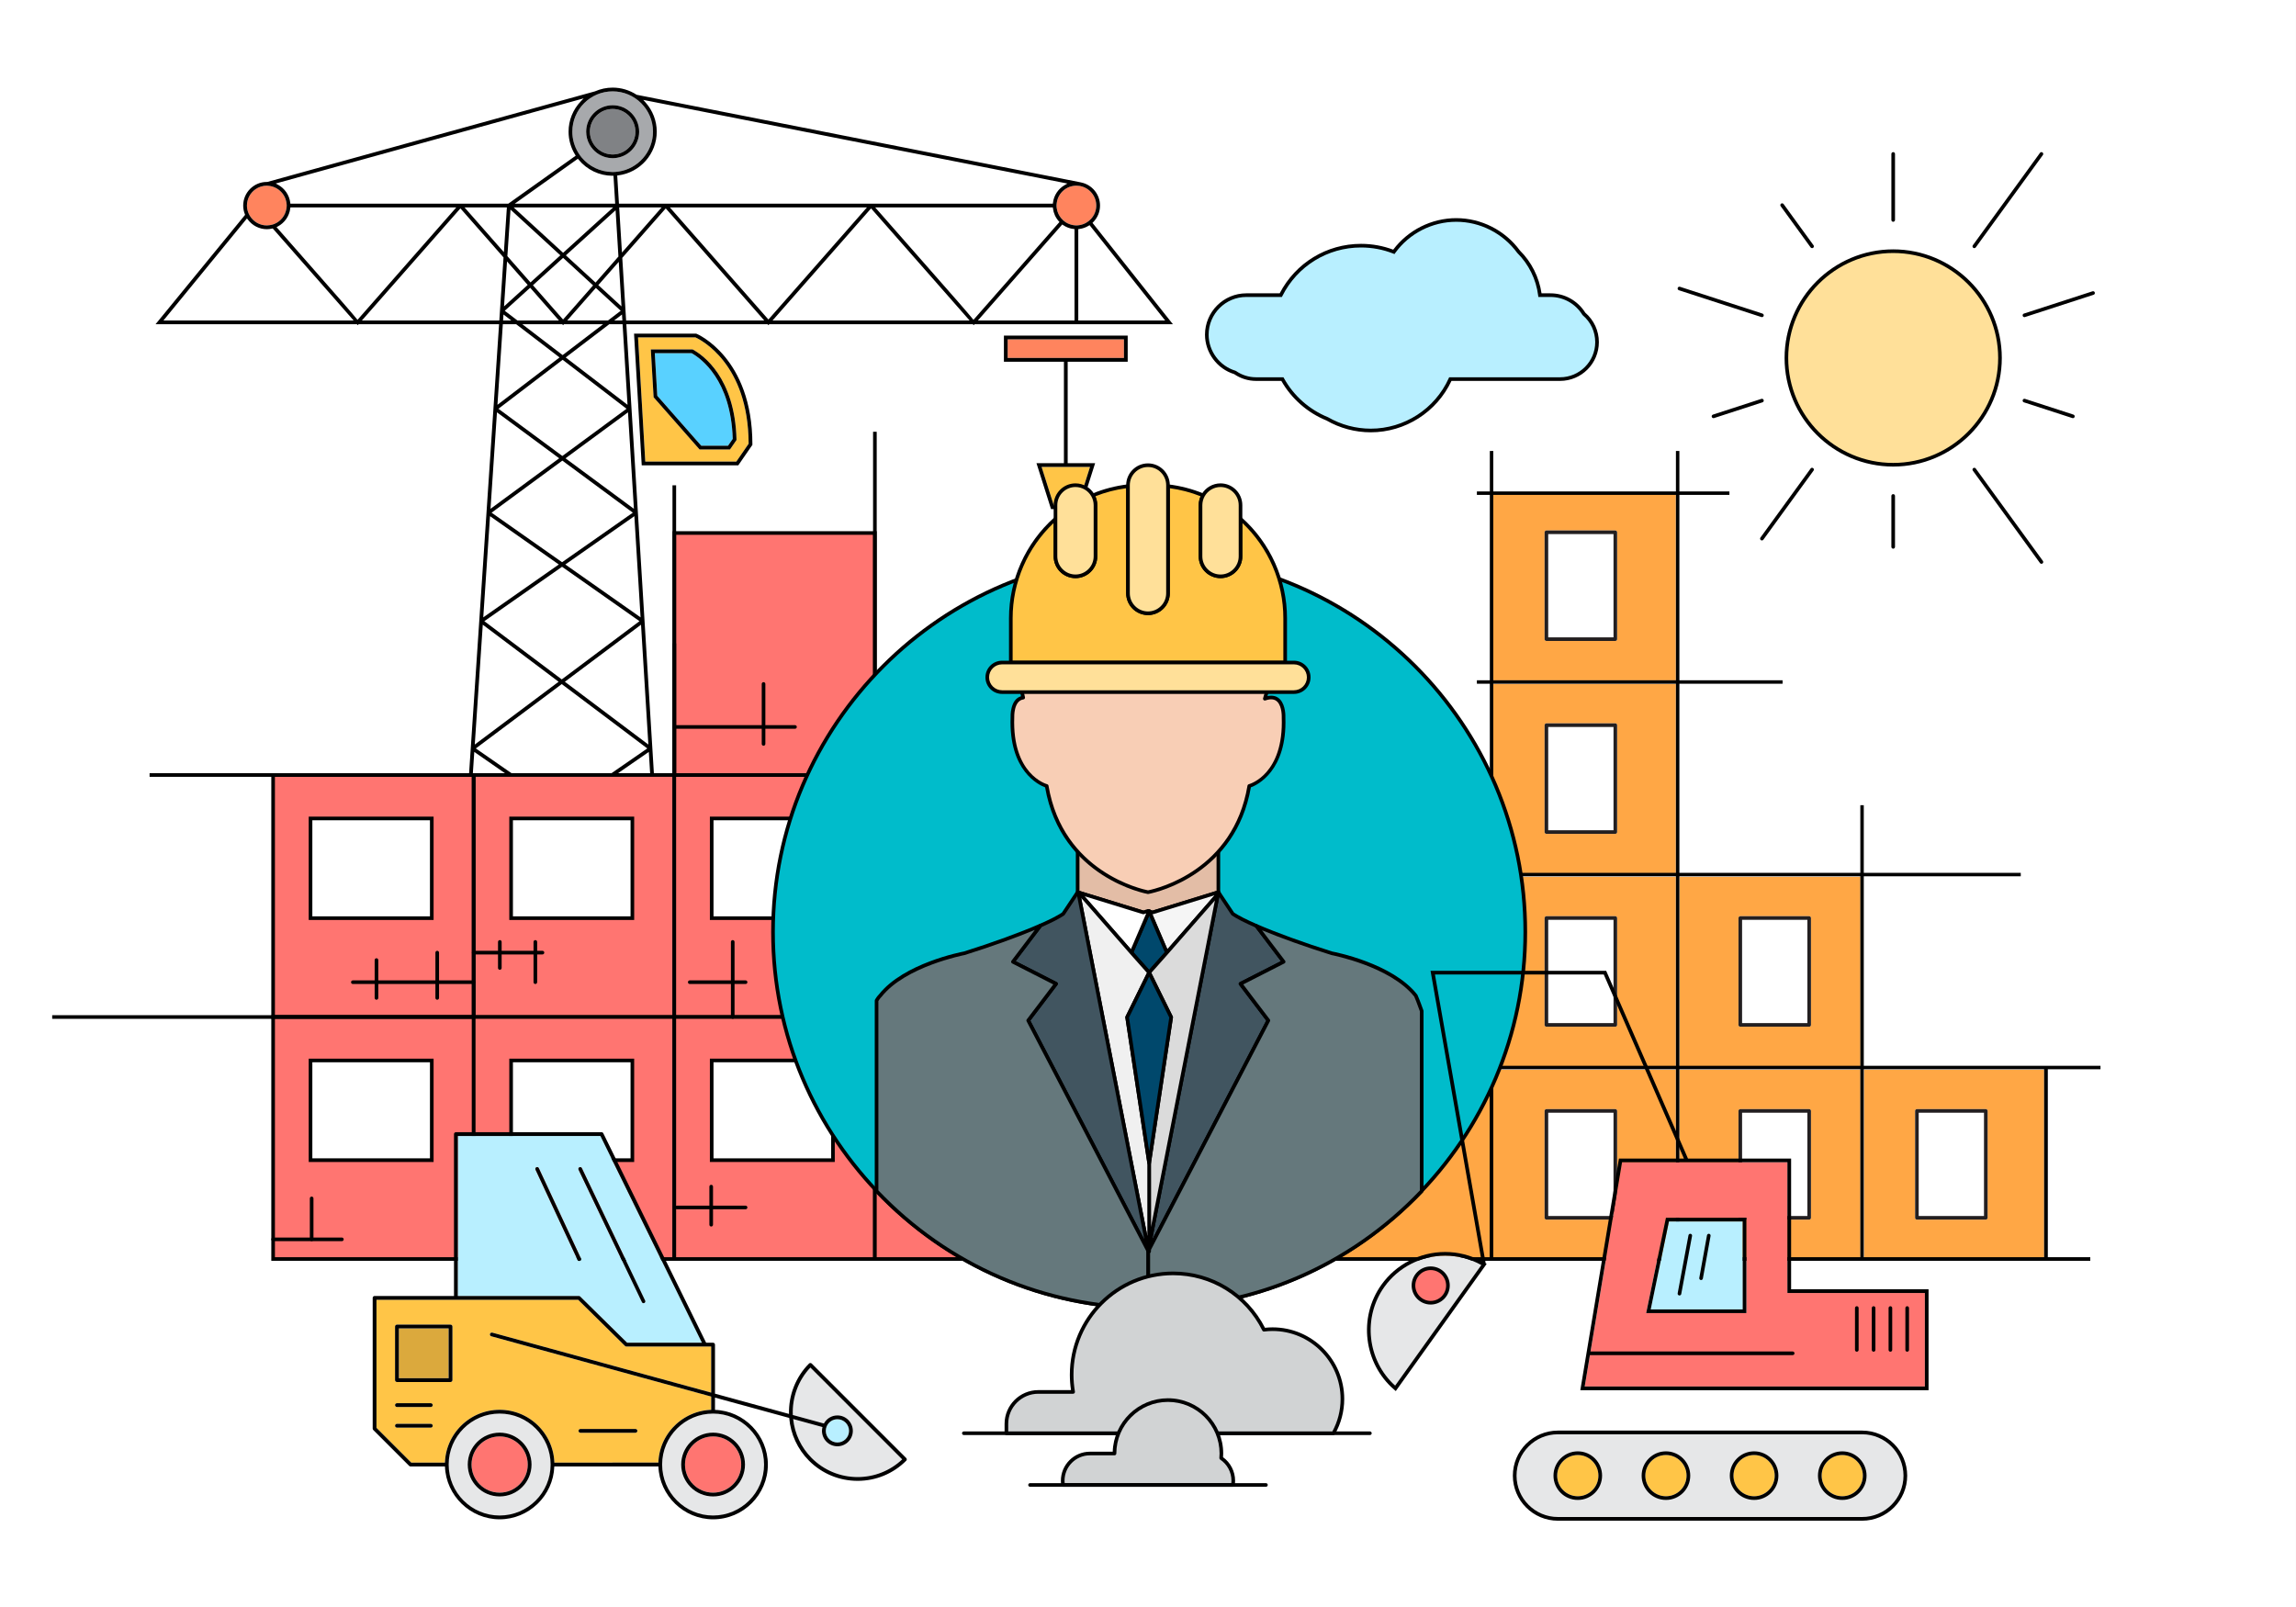 <?xml version="1.0" encoding="utf-8"?>
<!-- Generator: Adobe Illustrator 16.0.0, SVG Export Plug-In . SVG Version: 6.00 Build 0)  -->
<!DOCTYPE svg PUBLIC "-//W3C//DTD SVG 1.1//EN" "http://www.w3.org/Graphics/SVG/1.1/DTD/svg11.dtd">
<svg version="1.1" id="Layer_1" xmlns="http://www.w3.org/2000/svg" xmlns:xlink="http://www.w3.org/1999/xlink" x="0px" y="0px"
	 width="1400px" height="980px" viewBox="0 0 1400 980" enable-background="new 0 0 1400 980" xml:space="preserve">
<rect x="0" y="0" width="1400" height="980" fill="#333333" stroke="none"/>
<g>
	<g>
		<g>
			<g>
				<rect x="0" fill="#FFFFFF" width="1399.992" height="980"/>
			</g>
		</g>
	</g>
	<g>
		<g>
			<path fill="#A7A9AC" d="M352.542,93.006c0.705,1.163,1.405,2.157,2.135,3.034c4.605,5.521,11.362,8.748,18.542,8.849l0.352,0.018
				c1.022,0,2.085-0.08,3.352-0.255c12.112-1.662,21.247-12.123,21.247-24.337c0-13.563-11.034-24.597-24.599-24.597
				c-13.563,0-24.595,11.034-24.595,24.597C348.976,84.769,350.208,89.158,352.542,93.006z M373.571,64.163
				c8.908,0,16.156,7.246,16.156,16.151c0,7.896-5.653,14.587-13.443,15.912c-0.973,0.167-1.859,0.249-2.712,0.249
				c-0.149,0-0.754-0.039-0.754-0.039c-4.37-0.203-8.387-2.125-11.307-5.407c-0.787-0.888-1.467-1.837-2.021-2.822
				c-1.357-2.41-2.075-5.139-2.075-7.892C357.415,71.409,364.663,64.163,373.571,64.163z"/>
		</g>
		<g>
			<path fill="#808285" d="M363.49,89.821c2.379,2.524,5.584,4.056,9.029,4.316c0.35,0.028,0.698,0.054,1.052,0.054
				c0.912,0,1.831-0.091,2.734-0.272c6.453-1.297,11.138-7.019,11.138-13.604c0-7.646-6.224-13.867-13.872-13.867
				c-7.65,0-13.872,6.222-13.872,13.867c0,2.224,0.547,4.443,1.582,6.42C361.865,87.848,362.608,88.885,363.49,89.821z"/>
		</g>
		<g>
			<path fill="#FF845E" d="M644.408,123.453c-0.102,0.625-0.19,1.243-0.19,1.906c0,0.666,0.089,1.284,0.19,1.911
				c0.339,2.109,1.247,4.106,2.632,5.774c0.848,1.027,1.807,1.882,2.853,2.544c1.37,0.866,2.898,1.439,4.536,1.703
				c0.599,0.097,1.241,0.19,1.91,0.19c0.675,0,1.314-0.093,1.911-0.19c1.392-0.223,2.738-0.698,4-1.409
				c1.143-0.646,2.152-1.441,2.998-2.366c2.07-2.258,3.211-5.154,3.211-8.156c0-5.744-4.084-10.74-9.709-11.879l-0.621-0.125
				l-0.004,0.02c-0.607-0.091-1.201-0.137-1.785-0.137C650.371,113.238,645.353,117.534,644.408,123.453z"/>
		</g>
		<g>
			<path fill="#59D1FF" d="M421.898,215.472l-0.153-0.086h-22.482l1.517,25.969l26.808,30.464h16.329l2.872-4.16l-0.006-0.218
				C445.665,231.736,427.452,218.635,421.898,215.472z"/>
		</g>
		<g>
			<path fill="#FFC547" d="M424.147,205.794l-0.132-0.06h-34.987l4.421,75.742h55.539l7.499-10.881l-0.002-0.208
				C456.267,221.933,427.435,207.303,424.147,205.794z M449.092,268.339l-3.976,5.766h-18.557l-28.013-31.834l-1.703-29.171h25.483
				l0.251,0.14c5.973,3.261,25.521,16.83,26.507,54.734L449.092,268.339z"/>
		</g>
		<g>
			<path fill="#FF845E" d="M152.409,131.697c2.239,3.622,6.085,5.783,10.287,5.783c0.121,0,0.238-0.013,0.352-0.031
				c1.688-0.082,3.123-0.397,4.415-0.953c3.825-1.64,6.505-5.091,7.166-9.23c0.1-0.625,0.19-1.243,0.19-1.908
				c0-0.663-0.09-1.281-0.19-1.908c-0.899-5.625-5.686-9.899-11.384-10.161c-0.294-0.037-0.419-0.052-0.549-0.052
				c-2.429,0-4.776,0.72-6.786,2.085c-3.341,2.265-5.333,6.016-5.333,10.036c0,0.722,0.073,1.465,0.227,2.273
				C151.074,129.043,151.614,130.409,152.409,131.697z"/>
		</g>
		<g>
			<rect x="614.424" y="206.938" fill="#FF845E" width="70.917" height="11.36"/>
		</g>
		<g>
			<rect x="580.336" y="382.346" fill="#A7A9AC" width="139.09" height="3.836"/>
		</g>
		<g>
			<rect x="580.336" y="388.471" fill="#A7A9AC" width="139.09" height="10.42"/>
		</g>
		<g>
			<polygon fill="#FFC547" points="664.646,284.748 635.118,284.748 642.554,308.199 657.208,308.199 			"/>
		</g>
		<g>
			<rect x="580.336" y="401.175" fill="#A7A9AC" width="139.09" height="6.771"/>
		</g>
		<g>
			<path fill="#A7A9AC" d="M261.835,634.737H422.57V536.2H261.835V634.737z M281.799,556.443h120.806v58.054H281.799V556.443z"/>
		</g>
		<g>
			<rect x="284.081" y="558.73" fill="#808285" width="116.237" height="53.481"/>
		</g>
		<g>
			<rect x="236.361" y="637.025" fill="#A7A9AC" width="206.858" height="22.913"/>
		</g>
		<g>
			<path d="M593.734,198.309l0.514-0.583h120.94l-49.029-61.821l0.413-0.419c2.69-2.721,4.173-6.317,4.173-10.127
				c0-6.82-4.865-12.75-11.566-14.101l-0.517-0.115L388.203,57.801l-0.108-0.069c-4.353-2.812-9.376-4.298-14.524-4.298
				c-3.717,0-7.334,0.761-10.842,2.293l-199.662,55.214l-0.372,0.013c-7.944,0-14.405,6.461-14.405,14.405
				c0,1.8,0.343,3.579,1.02,5.284l0.143,0.363l-54.618,66.72h122.794l0.51,0.587l0.516-0.587h85.661l-22.444,336.195h-22.323
				v100.816h-25.475v27.487h211.431v-27.487h-20.65V533.921h-22.319l-20.621-336.195h86.113l0.514,0.585l0.514-0.585h124.167
				L593.734,198.309z M655.198,195.439h-58.94l51.458-58.54l0.484,0.335c1.902,1.308,4.119,2.144,6.414,2.417l0.583,0.07V195.439z
				 M710.462,195.439h-52.979v-55.715l0.583-0.072c2.064-0.248,4.013-0.931,5.796-2.031l0.501-0.309L710.462,195.439z
				 M658.124,113.375l0.004-0.02l0.621,0.125c5.625,1.139,9.709,6.135,9.709,11.879c0,3.002-1.141,5.897-3.211,8.156
				c-0.845,0.925-1.854,1.72-2.998,2.366c-1.262,0.711-2.608,1.186-4,1.409c-0.596,0.097-1.236,0.19-1.911,0.19
				c-0.669,0-1.311-0.093-1.91-0.19c-1.638-0.264-3.166-0.836-4.536-1.703c-1.046-0.662-2.005-1.517-2.853-2.544
				c-1.385-1.668-2.292-3.665-2.632-5.774c-0.102-0.627-0.19-1.245-0.19-1.911c0-0.663,0.089-1.281,0.19-1.906
				c0.944-5.919,5.962-10.215,11.931-10.215C656.923,113.238,657.517,113.283,658.124,113.375z M650.859,111.928l-1.564,0.884
				c-3.994,2.25-6.699,6.295-7.244,10.825l-0.069,0.583H377.406l-1.054-17.187l0.618-0.08c13.385-1.699,23.482-13.152,23.482-26.639
				c0-6.595-2.451-12.959-6.902-17.917l-1.327-1.478L650.859,111.928z M290.142,456.42l52.381-39.24l52.165,39.236l-52.375,36.21
				L290.142,456.42z M397.813,533.921H286.596L342.31,495.4L397.813,533.921z M295.318,378.817l47.398-33.178l47.212,33.174
				l-47.404,35.51L295.318,378.817z M299.742,312.651l43.149-31.75l42.977,31.748l-43.145,30.2L299.742,312.651z M303.917,249.272
				l39.143-29.857l38.972,29.857l-39.136,28.793L303.917,249.272z M318.493,197.726h24.335l0.514,0.585l0.515-0.585h23.877
				l-24.674,18.82L318.493,197.726z M363.142,172.322l-18.094-16.607l30.317-27.501l1.731,28.234L363.142,172.322z M377.294,159.683
				l1.664,27.16l-14.133-12.975L377.294,159.683z M361.638,174.034l-18.295,20.813l-18.379-20.91l18.391-16.685L361.638,174.034z
				 M373.86,126.5l-30.499,27.666l-30.14-27.666H373.86z M313.855,124.22l38.507-27.408l0.393,0.482
				c5.111,6.254,12.653,9.86,20.696,9.895l0.622,0.002l1.046,17.029H313.855z M341.668,155.702l-18.211,16.519l-14.082-16.017
				l1.896-28.398L341.668,155.702z M321.762,173.757l-14.433,13.094l1.833-27.43L321.762,173.757z M307.249,153.783L283.268,126.5
				h25.803L307.249,153.783z M311.763,195.439h-5.009l0.247-3.646L311.763,195.439z M307.783,189.52l15.486-14.049l17.552,19.968
				h-25.31L307.783,189.52z M345.864,195.439l17.457-19.86l15.177,13.932l-7.769,5.928H345.864z M379.263,191.8l0.227,3.639h-4.996
				L379.263,191.8z M379.235,154.014l-1.688-27.514h25.872L379.235,154.014z M373.571,55.718c13.565,0,24.599,11.034,24.599,24.597
				c0,12.214-9.135,22.676-21.247,24.337c-1.267,0.175-2.33,0.255-3.352,0.255l-0.352-0.018c-7.179-0.101-13.937-3.328-18.542-8.849
				c-0.73-0.877-1.431-1.872-2.135-3.034c-2.334-3.849-3.566-8.238-3.566-12.692C348.976,66.752,360.008,55.718,373.571,55.718z
				 M355.87,59.988l-1.673,1.744c-4.841,5.044-7.507,11.644-7.507,18.583c0,4.958,1.396,9.833,4.037,14.094l0.329,0.53
				l-41.133,29.282h-132.86l-0.071-0.583c-0.555-4.62-3.334-8.711-7.434-10.941l-1.441-0.785L355.87,59.988z M155.91,115.323
				c2.01-1.366,4.356-2.085,6.786-2.085c0.129,0,0.255,0.015,0.549,0.052c5.699,0.262,10.485,4.536,11.384,10.161
				c0.1,0.627,0.19,1.245,0.19,1.908c0,0.666-0.09,1.284-0.19,1.908c-0.661,4.139-3.341,7.59-7.166,9.23
				c-1.292,0.555-2.727,0.871-4.415,0.953c-0.114,0.018-0.231,0.031-0.352,0.031c-4.201,0-8.048-2.161-10.287-5.783
				c-0.795-1.288-1.335-2.654-1.605-4.065c-0.154-0.808-0.227-1.551-0.227-2.273C150.577,121.339,152.569,117.588,155.91,115.323z
				 M99.659,195.439l50.944-62.242l0.508,0.687c2.716,3.683,7.047,5.882,11.585,5.882c1.043,0,2.122-0.125,3.203-0.372l0.387-0.089
				l49.338,56.133H99.659z M217.975,195.048l-0.493-0.618c-3.047-3.799-10.853-12.679-29.781-34.211l-19.08-21.71l0.748-0.393
				c4.208-2.211,7.058-6.334,7.62-11.032l0.071-0.583h101.158L217.975,195.048z M220.663,195.439l60.081-68.349L307.033,157
				l-2.565,38.438H220.663z M306.603,197.726h8.143l26.438,20.253l-37.861,28.88L306.603,197.726z M303.018,251.449l37.952,28.033
				l-41.881,30.814L303.018,251.449z M298.791,314.775l41.939,29.468l-46.061,32.24L298.791,314.775z M294.372,380.959l46.25,34.79
				l-51.13,38.302L294.372,380.959z M289.193,458.54l51.113,35.473l-56.07,38.765L289.193,458.54z M443.219,637.025v22.913H236.361
				v-22.913H443.219z M422.57,536.2v98.537H261.835V536.2H422.57z M400.18,532.782l-55.863-38.767l51.307-35.474L400.18,532.782z
				 M395.35,454.06l-50.924-38.307l46.442-34.786L395.35,454.06z M390.591,376.483l-45.885-32.238l42.101-29.472L390.591,376.483z
				 M386.533,310.3l-41.714-30.813l38.104-28.039L386.533,310.3z M382.641,246.863l-37.701-28.88l26.557-20.257h8.132
				L382.641,246.863z M381.776,195.439l-2.343-38.192l26.509-30.157l60.075,68.349H381.776z M468.542,194.847L408.467,126.5h120.151
				L468.542,194.847z M471.065,195.439l60.077-68.349l60.075,68.349H471.065z M563.298,160.219L533.667,126.5h108.315l0.069,0.583
				c0.35,2.926,1.586,5.645,3.566,7.86l0.394,0.438l-52.442,59.666l-0.495-0.618C589.961,190.542,581.604,181.04,563.298,160.219z"
				/>
		</g>
		<g>
			<path d="M402.604,556.443H281.799v58.054h120.806V556.443z M400.318,612.212H284.081V558.73h116.237V612.212z"/>
		</g>
		<g>
			<path d="M424.794,203.566l-0.545-0.117h-37.641l4.689,80.306h58.89l8.586-12.45v-0.352
				C458.774,217.849,425.014,203.668,424.794,203.566z M456.487,270.595l-7.499,10.881H393.45l-4.421-75.742h34.987l0.132,0.06
				c3.287,1.509,32.12,16.139,32.338,64.593L456.487,270.595z"/>
		</g>
		<g>
			<path d="M422.577,213.239l-0.251-0.14h-25.483l1.703,29.171l28.013,31.834h18.557l3.976-5.766l-0.009-0.365
				C448.098,230.069,428.55,216.5,422.577,213.239z M446.789,267.658l-2.872,4.16h-16.329l-26.808-30.464l-1.517-25.969h22.482
				l0.153,0.086c5.554,3.164,23.767,16.264,24.884,51.968L446.789,267.658z"/>
		</g>
		<g>
			<path d="M720.831,380.062l-66.889-31.968l1.455-0.549c1.889-0.715,3.587-1.757,5.052-3.103l-1.621-1.619
				c-2.455,2.23-5.605,3.449-8.947,3.449c-7.356,0-13.34-5.982-13.34-13.334c0-7.356,5.984-13.34,13.34-13.34h1.141v-9.118h7.857
				l8.886-28.018h-16.744v-61.878h36.599v-15.931h-75.48v15.931h36.597v61.878h-16.741l8.886,28.018h7.855v6.863l-0.589,0.065
				c-7.918,0.879-13.892,7.555-13.892,15.529c0,6.442,4.067,12.31,10.118,14.6l1.452,0.549l-66.897,31.975h-0.877v30.17H721.71
				v-30.17H720.831z M614.424,218.298v-11.36h70.917v11.36H614.424z M642.554,308.199l-7.436-23.452h29.528l-7.438,23.452H642.554z
				 M649.88,348.684l63.009,30.116l-0.285,1.262H587.161l-0.288-1.262L649.88,348.684z M719.426,407.946h-139.09v-6.771h139.09
				V407.946z M719.426,398.891h-139.09v-10.42h139.09V398.891z M719.426,386.182h-139.09v-3.836h139.09V386.182z"/>
		</g>
		<g>
			<path d="M361.51,91.029c2.919,3.283,6.937,5.204,11.307,5.407c0,0,0.605,0.039,0.754,0.039c0.854,0,1.74-0.082,2.712-0.249
				c7.79-1.325,13.443-8.015,13.443-15.912c0-8.905-7.248-16.151-16.156-16.151s-16.156,7.246-16.156,16.151
				c0,2.753,0.717,5.482,2.075,7.892C360.043,89.192,360.724,90.141,361.51,91.029z M373.571,66.447
				c7.648,0,13.872,6.222,13.872,13.867c0,6.585-4.685,12.307-11.138,13.604c-0.903,0.181-1.822,0.272-2.734,0.272
				c-0.354,0-0.702-0.026-1.052-0.054c-3.445-0.26-6.649-1.792-9.029-4.316c-0.882-0.936-1.625-1.973-2.208-3.086
				c-1.035-1.977-1.582-4.197-1.582-6.42C359.699,72.669,365.921,66.447,373.571,66.447z"/>
		</g>
	</g>
	<g>
		<path fill="#B8EFFF" d="M965.799,191.417c-4.254-6.846-11.821-11.43-20.457-11.43h-6.349
			c-1.301-10.332-6.056-19.585-13.087-26.557c-8.563-11.68-22.371-19.287-37.933-19.287c-15.082,0-29.22,7.246-38.071,19.447
			c-6.386-2.507-13.113-3.773-20.009-3.773c-20.865,0-39.523,11.536-48.928,30.17h-21.012c-13.284,0-24.094,10.807-24.094,24.095
			c0,10.876,7.251,20.081,17.168,23.065c3.647,2.537,8.069,4.032,12.849,4.032h16.062c6.156,11.121,15.922,19.605,27.406,24.277
			c7.797,4.489,16.825,7.069,26.472,7.069c21.602,0,40.159-12.873,48.528-31.346h66.919c12.449,0,22.542-10.092,22.542-22.54
			C973.806,201.73,970.691,195.554,965.799,191.417z"/>
		<path d="M835.816,263.632c-9.478,0-18.822-2.496-27.025-7.216c-11.521-4.676-21.308-13.253-27.501-24.13h-15.413
			c-4.782,0-9.39-1.428-13.338-4.13c-10.48-3.237-17.785-13.108-17.785-24.074c0-13.896,11.305-25.202,25.2-25.202h20.337
			c9.68-18.628,28.623-30.17,49.603-30.17c6.753,0,13.349,1.193,19.62,3.544c9.072-12.05,23.385-19.218,38.46-19.218
			c15.25,0,29.764,7.38,38.822,19.739c7.015,6.935,11.7,16.214,13.161,26.105h5.385c8.689,0,16.641,4.408,21.304,11.803
			c5.258,4.51,8.269,11.045,8.269,17.956c0,13.038-10.609,23.646-23.65,23.646h-66.21
			C876.111,251.354,856.865,263.632,835.816,263.632z M759.954,181.094c-12.675,0-22.987,10.313-22.987,22.989
			c0,10.053,6.736,19.104,16.381,22.006l0.312,0.151c3.606,2.507,7.831,3.833,12.218,3.833h16.714l0.315,0.571
			c5.926,10.706,15.465,19.153,26.853,23.789c8.003,4.594,16.966,6.986,26.058,6.986c20.418,0,39.072-12.05,47.521-30.695
			l0.294-0.65h67.632c11.82,0,21.437-9.614,21.437-21.433c0-6.316-2.774-12.288-7.616-16.378L964.858,192
			c-4.242-6.829-11.54-10.906-19.517-10.906h-7.325l-0.121-0.968c-1.229-9.764-5.766-18.965-12.77-25.909
			c-8.759-11.927-22.604-18.967-37.152-18.967c-14.652,0-28.55,7.099-37.177,18.991l-0.502,0.691l-0.797-0.311
			c-6.247-2.453-12.845-3.698-19.604-3.698c-20.369,0-38.736,11.328-47.938,29.563l-0.307,0.607H759.954z"/>
	</g>
	<g>
		<g>
			<rect x="166.536" y="472.621" fill="#FF7571" width="122.312" height="147.581"/>
			<path d="M289.954,621.309H165.429V471.515h124.525V621.309z M167.642,619.096h120.099V473.728H167.642V619.096z"/>
		</g>
		<g>
			<rect x="189.341" y="499.115" fill="#FFFFFF" width="73.937" height="60.81"/>
			<path d="M264.385,561.031h-76.15v-63.022h76.15V561.031z M190.448,558.818h71.724v-58.597h-71.724V558.818z"/>
		</g>
		<g>
			<rect x="288.848" y="472.621" fill="#FF7571" width="122.31" height="147.581"/>
			<path d="M412.264,621.309H287.741V471.515h124.523V621.309z M289.954,619.096h120.097V473.728H289.954V619.096z"/>
		</g>
		<g>
			<rect x="311.651" y="499.115" fill="#FFFFFF" width="73.939" height="60.81"/>
			<path d="M386.697,561.031h-76.152v-63.022h76.152V561.031z M312.757,558.818h71.727v-58.597h-71.727V558.818z"/>
		</g>
		<g>
			<rect x="411.158" y="472.621" fill="#FF7571" width="122.312" height="147.581"/>
			<path d="M534.576,621.309H410.051V471.515h124.525V621.309z M412.264,619.096h120.1V473.728h-120.1V619.096z"/>
		</g>
		<g>
			<rect x="411.158" y="325.042" fill="#FF7571" width="122.312" height="147.581"/>
			<path d="M534.576,473.729H410.051V323.936h124.525V473.729z M412.264,471.517h120.1V326.149h-120.1V471.517z"/>
		</g>
		<g>
			<rect x="787.174" y="620.202" fill="#FFA745" width="122.313" height="147.581"/>
			<path d="M910.593,768.89H786.068V619.096h124.524V768.89z M788.281,766.677H908.38V621.309H788.281V766.677z"/>
		</g>
		<g>
			<rect x="433.961" y="499.115" fill="#FFFFFF" width="73.941" height="60.81"/>
			<path d="M509.009,561.031h-76.154v-63.022h76.154V561.031z M435.067,558.818h71.729v-58.597h-71.729V558.818z"/>
		</g>
		<g>
			<rect x="533.47" y="472.621" fill="#00BCCB" width="122.312" height="147.581"/>
			<path d="M656.888,621.309H532.364V471.515h124.524V621.309z M534.576,619.096h120.099V473.728H534.576V619.096z"/>
		</g>
		<g>
			<rect x="556.273" y="499.115" fill="#FFFFFF" width="73.94" height="60.81"/>
			<path d="M631.318,561.031h-76.152v-63.022h76.152V561.031z M557.379,558.818h71.727v-58.597h-71.727V558.818z"/>
		</g>
		<g>
			<rect x="166.536" y="620.202" fill="#FF7571" width="122.312" height="147.581"/>
			<path d="M289.954,768.89H165.429V619.096h124.525V768.89z M167.642,766.677h120.099V621.309H167.642V766.677z"/>
		</g>
		<g>
			<rect x="189.341" y="646.696" fill="#FFFFFF" width="73.937" height="60.809"/>
			<path d="M264.385,708.611h-76.15V645.59h76.15V708.611z M190.448,706.398h71.724v-58.596h-71.724V706.398z"/>
		</g>
		<g>
			<rect x="288.848" y="620.202" fill="#FF7571" width="122.31" height="147.581"/>
			<path d="M412.264,768.89H287.741V619.096h124.523V768.89z M289.954,766.677h120.097V621.309H289.954V766.677z"/>
		</g>
		<g>
			<rect x="311.651" y="646.696" fill="#FFFFFF" width="73.939" height="60.809"/>
			<path d="M386.697,708.611h-76.152V645.59h76.152V708.611z M312.757,706.398h71.727v-58.596h-71.727V706.398z"/>
		</g>
		<g>
			<rect x="411.158" y="620.202" fill="#FF7571" width="122.312" height="147.581"/>
			<path d="M534.576,768.89H410.051V619.096h124.525V768.89z M412.264,766.677h120.1V621.309h-120.1V766.677z"/>
		</g>
		<g>
			<rect x="433.961" y="646.696" fill="#FFFFFF" width="73.941" height="60.809"/>
			<path d="M509.009,708.611h-76.154V645.59h76.154V708.611z M435.067,706.398h71.729v-58.596h-71.729V706.398z"/>
		</g>
		<g>
			<rect x="533.47" y="620.202" fill="#FF7571" width="122.312" height="147.581"/>
			<path d="M656.888,768.89H532.364V619.096h124.524V768.89z M534.576,766.677h120.099V621.309H534.576V766.677z"/>
		</g>
		<g>
			<rect x="556.273" y="646.696" fill="#FFFFFF" width="73.94" height="60.809"/>
			<path d="M631.318,708.611h-76.152V645.59h76.152V708.611z M557.379,706.398h71.727v-58.596h-71.727V706.398z"/>
		</g>
		<g>
			<rect x="287.741" y="472.621" width="2.213" height="147.581"/>
		</g>
		<g>
			<rect x="91.213" y="471.515" width="197.634" height="2.213"/>
		</g>
		<g>
			<rect x="31.824" y="619.096" width="257.024" height="2.213"/>
		</g>
		<g>
			<rect x="532.364" y="263.302" width="2.212" height="209.319"/>
		</g>
		<g>
			<rect x="410.051" y="295.953" width="2.213" height="176.668"/>
		</g>
		<g>
			<rect x="410.051" y="392.35" width="2.213" height="80.271"/>
		</g>
		<g>
			<g>
				<g>
					<g>
						<g>
							<path fill="#FFA745" d="M909.486,414.906h112.373V300.75H909.486V414.906z M941.832,324.606c0-0.612,0.498-1.094,1.107-1.094
								h42.008c0.603,0,1.096,0.482,1.096,1.094v65.166c0,0.618-0.493,1.104-1.096,1.104h-42.008c-0.609,0-1.107-0.486-1.107-1.104
								V324.606z"/>
						</g>
					</g>
				</g>
			</g>
			<g>
				<g>
					<g>
						<g>
							<rect x="1062.249" y="678.578" fill="#FFFFFF" width="39.807" height="62.985"/>
						</g>
					</g>
				</g>
			</g>
			<g>
				<g>
					<g>
						<g>
							<rect x="1062.249" y="560.943" fill="#FFFFFF" width="39.807" height="62.986"/>
						</g>
					</g>
				</g>
			</g>
			<g>
				<g>
					<g>
						<g>
							<path fill="#FFA745" d="M1024.056,767.783h110.353V652.348h-110.353V767.783z M1060.045,677.484
								c0-0.614,0.496-1.104,1.111-1.104h41.995c0.615,0,1.1,0.49,1.1,1.104v65.166c0,0.609-0.484,1.098-1.1,1.098h-41.995
								c-0.615,0-1.111-0.488-1.111-1.098V677.484z"/>
						</g>
					</g>
				</g>
			</g>
			<g>
				<g>
					<g>
						<g>
							<path fill="#FFA745" d="M1024.056,650.162h110.353V534.718h-110.353V650.162z M1060.045,559.847
								c0-0.605,0.496-1.101,1.111-1.101h41.995c0.615,0,1.1,0.495,1.1,1.101v65.177c0,0.613-0.484,1.106-1.1,1.106h-41.995
								c-0.615,0-1.111-0.493-1.111-1.106V559.847z"/>
						</g>
					</g>
				</g>
			</g>
			<g>
				<g>
					<g>
						<g>
							<rect x="944.034" y="678.578" fill="#FFFFFF" width="39.817" height="62.985"/>
						</g>
					</g>
				</g>
			</g>
			<g>
				<g>
					<g>
						<g>
							<path fill="#FFA745" d="M909.486,767.783h112.373V652.348H909.486V767.783z M941.832,677.484
								c0-0.614,0.498-1.104,1.107-1.104h42.008c0.603,0,1.096,0.49,1.096,1.104v65.166c0,0.609-0.493,1.098-1.096,1.098h-42.008
								c-0.609,0-1.107-0.488-1.107-1.098V677.484z"/>
						</g>
					</g>
				</g>
			</g>
			<g>
				<g>
					<g>
						<g>
							<path fill="#FFA745" d="M909.486,650.162h112.373V534.718H909.486V650.162z M941.832,559.847
								c0-0.605,0.498-1.101,1.107-1.101h42.008c0.603,0,1.096,0.495,1.096,1.101v65.177c0,0.613-0.493,1.106-1.096,1.106h-42.008
								c-0.609,0-1.107-0.493-1.107-1.106V559.847z"/>
						</g>
					</g>
				</g>
			</g>
			<g>
				<g>
					<g>
						<g>
							<rect x="944.034" y="325.693" fill="#FFFFFF" width="39.817" height="62.981"/>
						</g>
					</g>
				</g>
			</g>
			<g>
				<g>
					<g>
						<g>
							<rect x="944.034" y="443.32" fill="#FFFFFF" width="39.817" height="62.99"/>
						</g>
					</g>
				</g>
			</g>
			<g>
				<g>
					<g>
						<g>
							<path fill="#FFA745" d="M909.486,532.533h112.373V417.1H909.486V532.533z M941.832,442.229c0-0.612,0.498-1.103,1.107-1.103
								h42.008c0.603,0,1.096,0.491,1.096,1.103v65.174c0,0.602-0.493,1.101-1.096,1.101h-42.008c-0.609,0-1.107-0.499-1.107-1.101
								V442.229z"/>
						</g>
					</g>
				</g>
			</g>
			<g>
				<g>
					<g>
						<g>
							<rect x="944.034" y="560.943" fill="#FFFFFF" width="39.817" height="62.986"/>
						</g>
					</g>
				</g>
			</g>
			<g>
				<g>
					<g>
						<g>
							<rect x="1169.938" y="678.578" fill="#FFFFFF" width="39.814" height="62.985"/>
						</g>
					</g>
				</g>
			</g>
			<g>
				<g>
					<g>
						<g>
							<path fill="#FFA745" d="M1136.605,767.783h109.811V652.348h-109.811V767.783z M1167.756,677.484
								c0-0.614,0.483-1.104,1.088-1.104h42.016c0.601,0,1.089,0.49,1.089,1.104v65.166c0,0.609-0.488,1.098-1.089,1.098h-42.016
								c-0.604,0-1.088-0.488-1.088-1.098V677.484z"/>
						</g>
					</g>
				</g>
			</g>
			<g>
				<g>
					<g>
						<g>
							<path fill="#231F20" d="M1061.156,626.13h41.995c0.615,0,1.1-0.493,1.1-1.106v-65.177c0-0.605-0.484-1.101-1.1-1.101h-41.995
								c-0.615,0-1.111,0.495-1.111,1.101v65.177C1060.045,625.637,1060.541,626.13,1061.156,626.13z M1062.249,560.943h39.807
								v62.986h-39.807V560.943z"/>
						</g>
					</g>
				</g>
			</g>
			<g>
				<g>
					<g>
						<g>
							<path fill="#231F20" d="M1061.156,743.748h41.995c0.615,0,1.1-0.488,1.1-1.098v-65.166c0-0.614-0.484-1.104-1.1-1.104
								h-41.995c-0.615,0-1.111,0.49-1.111,1.104v65.166C1060.045,743.26,1060.541,743.748,1061.156,743.748z M1062.249,678.578
								h39.807v62.985h-39.807V678.578z"/>
						</g>
					</g>
				</g>
			</g>
			<g>
				<g>
					<g>
						<g>
							<path fill="#231F20" d="M942.939,390.876h42.008c0.603,0,1.096-0.486,1.096-1.104v-65.166c0-0.612-0.493-1.094-1.096-1.094
								h-42.008c-0.609,0-1.107,0.482-1.107,1.094v65.166C941.832,390.39,942.33,390.876,942.939,390.876z M944.034,325.693h39.817
								v62.981h-39.817V325.693z"/>
						</g>
					</g>
				</g>
			</g>
			<g>
				<g>
					<g>
						<g>
							<path fill="#231F20" d="M942.939,508.503h42.008c0.603,0,1.096-0.499,1.096-1.101v-65.174c0-0.612-0.493-1.103-1.096-1.103
								h-42.008c-0.609,0-1.107,0.491-1.107,1.103v65.174C941.832,508.004,942.33,508.503,942.939,508.503z M944.034,443.32h39.817
								v62.99h-39.817V443.32z"/>
						</g>
					</g>
				</g>
			</g>
			<g>
				<g>
					<g>
						<g>
							<path fill="#231F20" d="M942.939,626.13h42.008c0.603,0,1.096-0.493,1.096-1.106v-65.177c0-0.605-0.493-1.101-1.096-1.101
								h-42.008c-0.609,0-1.107,0.495-1.107,1.101v65.177C941.832,625.637,942.33,626.13,942.939,626.13z M944.034,560.943h39.817
								v62.986h-39.817V560.943z"/>
						</g>
					</g>
				</g>
			</g>
			<g>
				<g>
					<g>
						<g>
							<path fill="#231F20" d="M942.939,743.748h42.008c0.603,0,1.096-0.488,1.096-1.098v-65.166c0-0.614-0.493-1.104-1.096-1.104
								h-42.008c-0.609,0-1.107,0.49-1.107,1.104v65.166C941.832,743.26,942.33,743.748,942.939,743.748z M944.034,678.578h39.817
								v62.985h-39.817V678.578z"/>
						</g>
					</g>
				</g>
			</g>
			<g>
				<g>
					<g>
						<g>
							<path fill="#231F20" d="M1168.844,743.748h42.016c0.601,0,1.089-0.488,1.089-1.098v-65.166c0-0.614-0.488-1.104-1.089-1.104
								h-42.016c-0.604,0-1.088,0.49-1.088,1.104v65.166C1167.756,743.26,1168.239,743.748,1168.844,743.748z M1169.938,678.578
								h39.814v62.985h-39.814V678.578z"/>
						</g>
					</g>
				</g>
			</g>
			<g>
				<g>
					<g>
						<rect x="900.54" y="414.857" width="186.401" height="2.103"/>
					</g>
				</g>
			</g>
			<g>
				<g>
					<g>
						<rect x="900.54" y="299.698" width="153.983" height="2.101"/>
					</g>
				</g>
			</g>
			<g>
				<g>
					<g>
						<rect x="854.834" y="532.287" width="377.335" height="2.103"/>
					</g>
				</g>
			</g>
			<g>
				<g>
					<g>
						<rect x="1021.907" y="275.019" width="2.103" height="492.764"/>
					</g>
				</g>
			</g>
			<g>
				<g>
					<g>
						<rect x="908.436" y="275.019" width="2.101" height="492.764"/>
					</g>
				</g>
			</g>
			<g>
				<g>
					<g>
						<rect x="1134.35" y="491.037" width="2.101" height="276.746"/>
					</g>
				</g>
			</g>
			<g>
				<g>
					<g>
						<rect x="896.434" y="649.959" width="384.359" height="2.103"/>
					</g>
				</g>
			</g>
		</g>
		<g>
			<circle fill="#00BCCB" cx="700.695" cy="568.317" r="229.359"/>
			<path d="M700.696,798.785c-127.081,0-230.467-103.388-230.467-230.468c0-127.079,103.386-230.464,230.467-230.464
				c127.077,0,230.465,103.385,230.465,230.464C931.161,695.397,827.773,798.785,700.696,798.785z M700.696,340.066
				c-125.86,0-228.254,102.394-228.254,228.251c0,125.86,102.394,228.255,228.254,228.255
				c125.858,0,228.252-102.395,228.252-228.255C928.948,442.459,826.555,340.066,700.696,340.066z"/>
		</g>
		<g>
			<polygon fill="#E3BDA6" points="700.696,500.943 700,500.641 657.102,519.541 657.102,544.088 700,557.309 700.696,557.098 
				742.903,544.088 742.903,519.541 			"/>
			<path d="M700,558.414c-0.108,0-0.218-0.018-0.324-0.05l-42.901-13.219c-0.462-0.144-0.78-0.571-0.78-1.058v-24.547
				c0-0.438,0.259-0.836,0.659-1.014l42.901-18.9c0.281-0.127,0.605-0.127,0.888,0l0.694,0.303l42.213,18.598
				c0.4,0.178,0.658,0.575,0.658,1.014v24.547c0,0.486-0.316,0.914-0.779,1.058l-42.909,13.221
				C700.217,558.398,700.108,558.414,700,558.414z M658.208,543.271l41.796,12.88l0.372-0.112l41.42-12.768v-23.009l-41.792-18.414
				l-41.796,18.414V543.271z"/>
		</g>
		<g>
			<path fill="#F8CEB5" d="M782.658,437.504c0,0,0.745-15.702-11.422-11.391c1.928-6.432,3.374-12.51,4.418-18.26h-74.958h-79.72
				c0.597,6.657,1.725,12.654,2.922,17.582c-7.086,0.95-6.565,12.069-6.565,12.069c-1.28,35.852,20.906,41.816,20.906,41.816
				C647.626,535.188,700,544.088,700,544.088s0.247-0.038,0.696-0.134c6.181-1.279,52.299-12.534,61.056-64.634
				C761.752,479.32,783.939,473.356,782.658,437.504z"/>
			<path d="M700,545.195c-0.061,0-0.123-0.005-0.186-0.016c-0.527-0.091-52.85-9.611-62.555-65.025
				c-3.832-1.424-22.201-9.988-21.031-42.689c-0.021-0.383-0.43-10.861,6.332-12.873c-1.288-5.515-2.191-11.108-2.686-16.64
				c-0.03-0.309,0.073-0.616,0.285-0.847c0.208-0.229,0.506-0.358,0.817-0.358h154.678c0.328,0,0.64,0.145,0.849,0.397
				c0.209,0.25,0.299,0.583,0.24,0.905c-0.973,5.357-2.275,10.883-3.879,16.454c3.189-0.672,5.771,0.024,7.658,2.003
				c3.546,3.717,3.255,10.751,3.239,11.049c1.17,32.619-17.197,41.174-21.031,42.598c-9.197,52.528-56.435,63.77-61.809,64.883
				c-0.48,0.102-0.748,0.145-0.748,0.145C700.117,545.19,700.059,545.195,700,545.195z M622.19,408.959
				c0.542,5.4,1.479,10.848,2.784,16.214c0.073,0.305,0.015,0.627-0.16,0.886c-0.177,0.259-0.458,0.43-0.769,0.471
				c-5.995,0.806-5.61,10.822-5.606,10.921c-1.231,34.56,19.218,40.561,20.089,40.8c0.415,0.115,0.73,0.458,0.802,0.884
				c8.869,52.787,57.317,63.173,60.677,63.828c0.108-0.021,0.262-0.052,0.458-0.093c5.253-1.087,51.517-12.103,60.195-63.735
				c0.072-0.426,0.385-0.77,0.803-0.884c0.87-0.24,21.319-6.241,20.09-40.709c0.003-0.153,0.256-6.485-2.636-9.513
				c-1.664-1.744-4.089-2.016-7.309-0.874c-0.394,0.137-0.83,0.046-1.133-0.242c-0.302-0.287-0.419-0.719-0.298-1.119
				c1.707-5.692,3.099-11.348,4.145-16.836H622.19z"/>
		</g>
		<g>
			<path fill="#FFC547" d="M756.408,316.394v22.87c0,6.74-5.461,12.199-12.195,12.199c-6.735,0-12.194-5.458-12.194-12.199v-31.177
				c0-2.187,0.583-4.238,1.593-6.017c-6.731-2.792-13.92-4.693-21.42-5.588v65.311c0,6.736-5.457,12.192-12.191,12.197h-0.004
				c-6.736,0-12.197-5.461-12.197-12.197v-65.311c-7.501,0.895-14.69,2.796-21.418,5.588c1.009,1.779,1.593,3.83,1.593,6.017v31.177
				c0,6.74-5.459,12.199-12.193,12.199s-12.195-5.458-12.195-12.199v-22.873c-16.703,14.857-27.235,36.498-27.235,60.606v27.037H700
				h83.638v-27.037C783.639,352.889,773.108,331.251,756.408,316.394z"/>
			<path d="M783.639,405.141H616.352c-0.611,0-1.106-0.495-1.106-1.106v-27.037c0-23.436,10.062-45.827,27.605-61.434
				c0.329-0.29,0.795-0.359,1.188-0.182c0.398,0.177,0.655,0.573,0.655,1.009v22.873c0,6.116,4.975,11.092,11.088,11.092
				s11.086-4.977,11.086-11.092v-31.177c0-1.908-0.501-3.801-1.448-5.47c-0.156-0.276-0.188-0.605-0.086-0.905
				c0.104-0.3,0.331-0.542,0.625-0.663c6.9-2.864,14.207-4.77,21.712-5.665c0.315-0.052,0.626,0.059,0.864,0.27
				c0.238,0.21,0.371,0.512,0.371,0.828v65.311c0,6.115,4.975,11.09,11.091,11.09c6.116-0.004,11.089-4.979,11.089-11.09v-65.311
				c0-0.316,0.136-0.618,0.371-0.828c0.238-0.209,0.551-0.32,0.866-0.27c7.499,0.895,14.806,2.801,21.712,5.665
				c0.292,0.121,0.521,0.363,0.626,0.663c0.101,0.3,0.068,0.629-0.088,0.905c-0.946,1.668-1.447,3.562-1.447,5.47v31.177
				c0,6.116,4.975,11.092,11.088,11.092s11.088-4.977,11.088-11.092v-22.87c0-0.437,0.256-0.832,0.653-1.009
				s0.862-0.108,1.188,0.182c17.543,15.607,27.603,37.997,27.603,61.431v27.037C784.745,404.646,784.25,405.141,783.639,405.141z
				 M617.458,402.928h165.074v-25.93c0-21.969-9.087-42.998-25.019-58.086v20.353c0,7.336-5.966,13.305-13.301,13.305
				c-7.334,0-13.301-5.969-13.301-13.305v-31.177c0-1.874,0.401-3.732,1.169-5.444c-6.01-2.386-12.315-4.032-18.783-4.905v64.055
				c0,7.33-5.965,13.299-13.295,13.303c-7.341,0-13.31-5.969-13.31-13.303v-64.055c-6.47,0.873-12.776,2.52-18.781,4.905
				c0.767,1.709,1.168,3.57,1.168,5.444v31.177c0,7.336-5.964,13.305-13.298,13.305s-13.301-5.969-13.301-13.305v-20.355
				c-15.933,15.089-25.022,36.117-25.022,58.088V402.928z"/>
		</g>
		<g>
			<path fill="#FFE099" d="M788.987,404.034h-5.349H700h-83.649h-5.349c-4.977,0-9.011,4.035-9.011,9.018
				c0,4.975,4.035,9.007,9.011,9.007H700h88.987c4.979,0,9.016-4.033,9.016-9.007C798.003,408.069,793.967,404.034,788.987,404.034z
				"/>
			<path d="M788.987,423.166H611.003c-5.578,0-10.118-4.536-10.118-10.114c0-5.582,4.54-10.125,10.118-10.125h177.984
				c5.58,0,10.122,4.543,10.122,10.125C799.109,418.63,794.567,423.166,788.987,423.166z M611.003,405.141
				c-4.359,0-7.905,3.548-7.905,7.912c0,4.357,3.546,7.901,7.905,7.901h177.984c4.361,0,7.909-3.544,7.909-7.901
				c0-4.363-3.548-7.912-7.909-7.912H611.003z"/>
		</g>
		<g>
			<path fill="#FFE099" d="M700,283.693h-0.004c-6.736,0-12.197,5.461-12.197,12.194v0.595v65.311
				c0,6.736,5.461,12.197,12.197,12.197H700c6.734-0.004,12.191-5.461,12.191-12.197v-65.311v-0.595
				C712.191,289.156,706.734,283.697,700,283.693z"/>
			<path d="M700.003,375.096c-0.002,0-0.002,0-0.002,0h-0.004c-7.334,0-13.303-5.969-13.303-13.303v-65.905
				c0-7.334,5.969-13.301,13.303-13.301c7.337,0.004,13.302,5.971,13.302,13.301v65.905
				C713.298,369.123,707.333,375.092,700.003,375.096z M700,284.8c-6.12,0-11.095,4.975-11.095,11.088v65.905
				c0,6.115,4.975,11.09,11.091,11.09L700,373.99v-1.106c6.112-0.004,11.084-4.979,11.084-11.09v-65.905
				C711.085,289.779,706.112,284.804,700,284.8z"/>
		</g>
		<g>
			<g>
				<g>
					<path fill="#FFE099" d="M744.213,295.888c-4.545,0-8.504,2.496-10.602,6.183c-1.01,1.779-1.593,3.83-1.593,6.017v31.177
						c0,6.74,5.459,12.199,12.194,12.199c6.734,0,12.195-5.458,12.195-12.199v-22.87v-8.307
						C756.408,301.353,750.947,295.888,744.213,295.888z"/>
					<path d="M744.213,352.569c-7.334,0-13.301-5.969-13.301-13.305v-31.177c0-2.291,0.601-4.562,1.737-6.563
						c2.368-4.16,6.799-6.743,11.563-6.743c7.335,0,13.301,5.969,13.301,13.306v31.177
						C757.514,346.601,751.548,352.569,744.213,352.569z M744.213,296.994c-3.972,0-7.665,2.155-9.641,5.623
						c-0.946,1.668-1.447,3.562-1.447,5.47v31.177c0,6.116,4.975,11.092,11.088,11.092s11.088-4.977,11.088-11.092v-31.177
						C755.301,301.971,750.326,296.994,744.213,296.994z"/>
				</g>
			</g>
		</g>
		<g>
			<g>
				<g>
					<path fill="#FFE099" d="M666.381,302.07c-2.098-3.687-6.053-6.183-10.6-6.183c-6.734,0-12.195,5.465-12.195,12.199v8.305
						v22.873c0,6.74,5.461,12.199,12.195,12.199s12.193-5.458,12.193-12.199v-31.177C667.975,305.9,667.391,303.849,666.381,302.07z
						"/>
					<path d="M655.782,352.569c-7.334,0-13.301-5.969-13.301-13.305v-31.177c0-7.337,5.967-13.306,13.301-13.306
						c4.767,0,9.197,2.583,11.562,6.743c1.136,2.001,1.737,4.272,1.737,6.563v31.177
						C669.08,346.601,663.116,352.569,655.782,352.569z M655.782,296.994c-6.113,0-11.088,4.977-11.088,11.093v31.177
						c0,6.116,4.975,11.092,11.088,11.092s11.086-4.977,11.086-11.092v-31.177c0-1.908-0.501-3.801-1.448-5.47
						C663.447,299.149,659.753,296.994,655.782,296.994z"/>
				</g>
			</g>
		</g>
		<g>
			<g>
				<path d="M700.761,556.819c-0.609,0-1.117-0.495-1.117-1.106c0-0.612,0.484-1.106,1.096-1.106h0.021
					c0.612,0,1.107,0.494,1.107,1.106C701.868,556.324,701.373,556.819,700.761,556.819z"/>
			</g>
		</g>
		<g>
			<g>
				<polygon fill="#FFFFFF" points="743.258,544.621 742.903,544.088 742.664,545.299 				"/>
				<path d="M742.664,546.405c-0.165,0-0.331-0.036-0.486-0.112c-0.45-0.223-0.694-0.717-0.599-1.209l0.237-1.21
					c0.088-0.44,0.433-0.784,0.871-0.87c0.438-0.089,0.888,0.099,1.137,0.471l0.354,0.531c0.278,0.415,0.239,0.967-0.089,1.343
					l-0.592,0.678C743.281,546.273,742.975,546.405,742.664,546.405z"/>
			</g>
		</g>
		<g>
			<g>
				<polygon fill="#F5F5F5" points="742.664,545.299 742.903,544.088 702.847,556.43 700.696,555.713 711.506,580.938 				"/>
				<path d="M711.506,582.045c-0.059,0-0.116-0.005-0.173-0.014c-0.376-0.061-0.696-0.309-0.845-0.656
					c-10.898-25.432-10.898-25.432-10.898-25.662c0-0.357,0.169-0.689,0.459-0.897c0.289-0.209,0.658-0.264,0.998-0.153l1.813,0.605
					l39.718-12.236c0.376-0.118,0.778-0.025,1.067,0.236c0.29,0.26,0.419,0.652,0.346,1.035l-0.239,1.21
					c-0.037,0.19-0.126,0.367-0.253,0.514l-31.16,35.64C712.126,581.908,711.821,582.045,711.506,582.045z M702.674,557.523
					c2.146,5.006,7.289,17.005,9.156,21.361l28.798-32.938l-37.455,11.539C703.011,557.536,702.84,557.55,702.674,557.523z"/>
			</g>
		</g>
		<g>
			<polygon fill="#00486C" points="700.696,555.713 689.883,580.938 700.696,593.099 711.506,580.938 			"/>
			<path d="M700.696,594.205c-0.315,0-0.618-0.137-0.828-0.372l-10.812-12.16c-0.285-0.319-0.361-0.775-0.19-1.171l10.812-25.226
				c0.175-0.406,0.574-0.668,1.018-0.668c0,0,0,0,0.002,0c0.443,0,0.845,0.268,1.018,0.677c0.125,0.296,10.805,25.217,10.805,25.217
				c0.169,0.396,0.096,0.852-0.19,1.171l-10.81,12.16C701.313,594.068,701.012,594.205,700.696,594.205z M691.175,580.729
				l9.521,10.702l9.516-10.702c-5.615-13.1-8.262-19.276-9.511-22.222L691.175,580.729z"/>
		</g>
		<g>
			<g>
				<polygon fill="#FFFFFF" points="700.696,555.713 700,555.479 697.157,556.428 657.872,544.324 689.883,580.938 				"/>
				<path d="M689.883,582.045c-0.315,0-0.623-0.137-0.834-0.379l-32.009-36.614c-0.327-0.371-0.365-0.916-0.095-1.331
					c0.268-0.412,0.78-0.605,1.253-0.453l38.946,11.998l2.507-0.837c0.229-0.073,0.476-0.075,0.705,0.002l0.694,0.233
					c0.292,0.098,0.529,0.313,0.657,0.597c0.125,0.281,0.127,0.603,0.006,0.889l-10.813,25.226
					c-0.146,0.348-0.467,0.596-0.843,0.656C689.997,582.04,689.939,582.045,689.883,582.045z M661.269,546.528l28.29,32.356
					l9.381-21.887l-1.433,0.48c-0.221,0.068-0.456,0.074-0.679,0.006L661.269,546.528z"/>
			</g>
		</g>
		<g>
			<g>
				<polygon fill="#FFFFFF" points="700.098,762.763 700.171,762.907 700.249,762.763 700.171,762.369 				"/>
				<path d="M700.208,763.94c-0.004,0-0.009,0-0.011,0c-0.413-0.004-0.828-0.164-1.014-0.531l-0.073-0.146
					c-0.108-0.218-0.145-0.464-0.1-0.704l0.074-0.395c0.097-0.52,0.551-0.899,1.081-0.902c0.002,0,0.004,0,0.006,0
					c0.53,0,0.983,0.374,1.087,0.893l0.078,0.393c0.048,0.252,0.009,0.513-0.112,0.738
					C701.029,763.646,700.617,763.94,700.208,763.94z"/>
			</g>
		</g>
		<g>
			<g>
				<path fill="#415560" d="M700.696,761.907l72.692-139.59l-16.98-22.368l26.304-13.423l-16.586-21.86
					c-6.442-2.801-11.462-5.332-14.427-7.357l-8.441-12.688l-0.594,0.678L700.696,759.7V761.907z"/>
				<path d="M700.696,763.014c-0.089,0-0.177-0.011-0.264-0.033c-0.497-0.12-0.843-0.563-0.843-1.073V759.7l41.989-214.613
					c0.038-0.192,0.125-0.37,0.253-0.517l0.594-0.679c0.225-0.259,0.57-0.406,0.903-0.376c0.346,0.023,0.659,0.205,0.852,0.49
					l8.32,12.508c2.826,1.898,7.682,4.361,14.065,7.137c0.176,0.075,0.326,0.196,0.441,0.348l16.586,21.86
					c0.196,0.26,0.268,0.595,0.194,0.915c-0.071,0.319-0.283,0.59-0.575,0.738l-25.124,12.821l16.182,21.313
					c0.26,0.343,0.299,0.803,0.1,1.181l-72.692,139.59C701.483,762.791,701.101,763.014,700.696,763.014z M743.472,546.938
					l-40.91,208.991l69.522-133.502l-16.558-21.81c-0.199-0.261-0.271-0.596-0.197-0.916c0.071-0.319,0.283-0.59,0.577-0.739
					l25.124-12.821l-15.611-20.577c-6.604-2.881-11.427-5.351-14.345-7.343c-0.116-0.08-0.218-0.184-0.298-0.301L743.472,546.938z"
					/>
			</g>
		</g>
		<g>
			<g>
				<polygon fill="#FFFFFF" points="700.171,762.369 700.249,762.763 700.696,761.907 700.696,759.7 				"/>
				<path d="M700.249,763.869c-0.052,0-0.106-0.004-0.158-0.011c-0.464-0.067-0.836-0.419-0.929-0.882l-0.078-0.394
					c-0.026-0.14-0.026-0.285,0-0.428l0.525-2.67c0.11-0.557,0.629-0.919,1.193-0.887c0.569,0.056,1,0.531,1,1.102v2.207
					c0,0.177-0.043,0.354-0.125,0.512l-0.447,0.856C701.038,763.645,700.658,763.869,700.249,763.869z"/>
			</g>
		</g>
		<g>
			<g>
				<polygon fill="#E6E6E6" points="700.249,762.763 700.342,763.236 700.696,763.236 700.696,761.907 				"/>
				<path d="M700.696,764.343h-0.354c-0.531,0-0.985-0.376-1.087-0.896l-0.093-0.473c-0.047-0.246-0.009-0.502,0.105-0.724
					l0.448-0.856c0.233-0.449,0.748-0.685,1.245-0.562c0.493,0.121,0.843,0.563,0.843,1.074v1.329
					C701.803,763.848,701.306,764.343,700.696,764.343z"/>
			</g>
		</g>
		<g>
			<g>
				<polygon fill="#FFFFFF" points="700.098,762.763 700,763.236 700.171,762.907 				"/>
				<path d="M700,764.343c-0.121,0-0.246-0.02-0.367-0.063c-0.519-0.184-0.826-0.724-0.715-1.264l0.095-0.474
					c0.092-0.46,0.469-0.812,0.936-0.875c0.471-0.064,0.923,0.178,1.137,0.595c0.159,0.317,0.232,0.838,0.068,1.153l-0.168,0.329
					C700.792,764.12,700.407,764.343,700,764.343z"/>
			</g>
		</g>
		<g>
			<g>
				<polygon fill="#DBDBDB" points="700.696,593.099 700.696,593.099 714.116,620.357 700.696,709.267 700.696,759.7 
					742.664,545.299 711.506,580.938 				"/>
				<path d="M700.696,760.807c-0.034,0-0.071-0.002-0.108-0.004c-0.566-0.057-0.999-0.531-0.999-1.103v-50.434l13.381-88.731
					l-13.269-26.948c-0.199-0.403-0.134-0.889,0.167-1.224l10.809-12.16l31.154-35.633c0.33-0.376,0.873-0.479,1.32-0.266
					c0.449,0.221,0.695,0.715,0.599,1.206l-41.97,214.401C701.678,760.438,701.22,760.807,700.696,760.807z M702.017,593.277
					l13.092,26.591c0.1,0.204,0.136,0.431,0.102,0.653l-13.42,88.909l0.009,38.872l38.989-199.177l-28.45,32.54L702.017,593.277z"/>
			</g>
		</g>
		<g>
			<g>
				<polygon fill="#E6E6E6" points="700.696,593.099 700.696,593.099 700.696,593.099 				"/>
				<path d="M700.761,594.205c-0.609,0-1.117-0.495-1.117-1.106c0-0.612,0.484-1.106,1.096-1.106h0.021
					c0.612,0,1.107,0.494,1.107,1.106C701.868,593.71,701.373,594.205,700.761,594.205z"/>
			</g>
		</g>
		<g>
			<g>
				<polygon fill="#F0F0F0" points="700.696,759.7 700.696,709.267 700.696,709.273 687.272,620.357 700.696,593.099 
					689.883,580.938 657.872,544.324 657.463,544.198 700.171,762.369 				"/>
				<path d="M700.171,763.476L700.171,763.476c-0.529,0-0.983-0.374-1.086-0.895L656.378,544.41
					c-0.075-0.38,0.057-0.773,0.346-1.033c0.288-0.262,0.696-0.356,1.063-0.234l0.408,0.125c0.197,0.058,0.374,0.173,0.508,0.328
					l32.014,36.614l10.805,12.153c0.299,0.335,0.365,0.82,0.167,1.224l-13.271,26.948l13.364,88.516
					c0.013,0.071,0.021,0.143,0.021,0.216c0,0.056-0.004,0.112-0.013,0.166l0.013,50.268l-0.545,2.883
					C701.154,763.102,700.701,763.476,700.171,763.476z M659.252,547.585l40.355,206.145l-0.018-44.456l-13.411-88.752
					c-0.035-0.223,0.002-0.449,0.102-0.653l13.094-26.591l-10.317-11.604L659.252,547.585z"/>
			</g>
		</g>
		<g>
			<g>
				<polygon fill="#FFFFFF" points="700.171,762.907 700.342,763.236 700.249,762.763 				"/>
				<path d="M700.342,764.343c-0.406,0-0.791-0.223-0.985-0.599l-0.169-0.329c-0.168-0.324-0.164-0.711,0.009-1.031
					c0.22-0.414,0.726-0.708,1.18-0.644c0.462,0.07,0.868,0.353,0.959,0.811l0.091,0.474c0.104,0.54-0.203,1.076-0.722,1.258
					C700.584,764.323,700.463,764.343,700.342,764.343z"/>
			</g>
		</g>
		<g>
			<g>
				<polygon fill="#FFFFFF" points="700,763.236 700.342,763.236 700.171,762.907 				"/>
				<path d="M700.342,764.343H700c-0.384,0-0.743-0.201-0.944-0.532c-0.201-0.328-0.214-0.739-0.037-1.082l0.168-0.329
					c0.381-0.734,1.587-0.734,1.967,0l0.169,0.329c0.177,0.343,0.164,0.754-0.037,1.082
					C701.086,764.142,700.727,764.343,700.342,764.343z"/>
			</g>
		</g>
		<g>
			<g>
				<path fill="#415560" d="M643.935,599.949l-16.981,22.368l73.144,140.445l0.073-0.394l-42.708-218.171l-0.361-0.11l-8.804,13.221
					c-2.889,1.972-7.712,4.42-13.906,7.133l-16.759,22.085L643.935,599.949z"/>
				<path d="M700.098,763.869c-0.408,0-0.788-0.228-0.981-0.597L625.973,622.83c-0.199-0.381-0.16-0.841,0.099-1.184l16.182-21.313
					l-25.124-12.821c-0.29-0.148-0.501-0.419-0.574-0.738c-0.074-0.32,0-0.655,0.196-0.915l16.759-22.085
					c0.112-0.15,0.264-0.271,0.437-0.346c6.207-2.717,10.762-5.042,13.549-6.916l8.686-13.037c0.27-0.406,0.773-0.59,1.242-0.445
					l0.363,0.11c0.389,0.121,0.683,0.445,0.761,0.847l42.71,218.171c0.026,0.137,0.026,0.277,0,0.415l-0.073,0.394
					c-0.086,0.465-0.458,0.821-0.925,0.891C700.206,763.865,700.152,763.869,700.098,763.869z M628.259,622.428l69.522,133.491
					l-40.986-209.374l-7.576,11.376c-0.08,0.119-0.179,0.221-0.296,0.301c-2.844,1.942-7.494,4.335-13.824,7.116l-15.787,20.804
					l25.126,12.821c0.292,0.149,0.503,0.42,0.577,0.739c0.073,0.32,0,0.655-0.199,0.916L628.259,622.428z"/>
			</g>
		</g>
		<g>
			<polygon fill="#00486C" points="700.696,593.099 687.272,620.357 700.696,709.273 700.696,709.267 714.116,620.357 			"/>
			<path d="M700.701,710.459c-0.549,0-1.016-0.473-1.1-1.021l-13.422-88.916c-0.035-0.223,0.002-0.449,0.102-0.653l13.422-27.258
				c0.186-0.379,0.571-0.618,0.994-0.618l0,0c0.419,0,0.804,0.239,0.992,0.618l13.42,27.258c0.1,0.204,0.136,0.431,0.102,0.653
				l-13.42,88.909c0,0.579-0.441,0.981-1.019,1.024C700.748,710.457,700.725,710.459,700.701,710.459z M688.417,620.535
				l12.283,81.36l12.27-81.36l-12.274-24.933L688.417,620.535z"/>
		</g>
		<g>
			<path fill="#65787C" d="M700.173,797.672v-34.436H700l0.097-0.474l-73.144-140.445l16.981-22.368l-26.302-13.423l16.759-22.085
				c-11.799,5.16-28.568,11.278-46.43,16.895c0,0-36.277,6.807-51.249,25.856c0,0-0.856,0.709-2.219,2.948v39.765v27.013v49.455
				C576.165,770.18,634.975,797.525,700.173,797.672z"/>
			<path d="M700.173,798.778h-0.002c-63.544-0.143-122.666-25.587-166.479-71.643c-0.194-0.205-0.305-0.479-0.305-0.763V610.141
				c0-0.203,0.056-0.402,0.162-0.575c1.199-1.974,2.055-2.857,2.351-3.132c15.093-19.101,50.36-25.904,51.856-26.186
				c17.479-5.503,34.36-11.648,46.19-16.82c0.462-0.201,1-0.065,1.314,0.328c0.312,0.396,0.315,0.953,0.013,1.353l-15.961,21.033
				l25.126,12.821c0.292,0.149,0.503,0.42,0.577,0.739c0.073,0.32,0,0.655-0.199,0.916l-16.558,21.81l72.82,139.825
				c0.1,0.19,0.141,0.407,0.119,0.618c0.052,0.114,0.082,0.237,0.082,0.365v34.436c0,0.294-0.117,0.575-0.325,0.782
				C700.748,798.662,700.467,798.778,700.173,798.778z M535.601,725.93c43.106,45.148,101.099,70.199,163.466,70.632V763.7
				c-0.123-0.211-0.197-0.451-0.149-0.685l0.017-0.089L625.973,622.83c-0.199-0.381-0.16-0.841,0.099-1.184l16.182-21.313
				l-25.124-12.821c-0.29-0.148-0.501-0.419-0.574-0.738c-0.074-0.32,0-0.655,0.196-0.915l14.234-18.76
				c-11.565,4.83-26.84,10.309-42.693,15.292c-0.484,0.1-36.171,6.986-50.711,25.484c-0.047,0.063-0.104,0.119-0.164,0.169l0,0
				c0,0-0.7,0.62-1.817,2.409V725.93z"/>
		</g>
		<g>
			<path fill="#65787C" d="M866.896,649.905v-33.341c-2.144-6.154-3.604-9.372-3.604-9.372c-14.967-19.05-51.26-25.856-51.26-25.856
				c-17.602-5.534-34.14-11.555-45.906-16.67l16.586,21.86l-26.304,13.423l16.98,22.368l-72.692,139.59v1.329h-0.523v34.436
				c0.173,0,0.348,0.007,0.523,0.007c65.406,0,124.419-27.383,166.2-71.306v-49.455V649.905z"/>
			<path d="M700.696,798.785l-0.523-0.007c-0.611,0-1.106-0.495-1.106-1.106v-34.436c0-0.396,0.208-0.744,0.523-0.94v-0.389
				c0-0.177,0.043-0.353,0.125-0.511l72.369-138.969l-16.558-21.81c-0.199-0.261-0.271-0.596-0.197-0.916
				c0.071-0.319,0.283-0.59,0.577-0.739l25.124-12.821l-15.786-20.809c-0.305-0.399-0.301-0.955,0.011-1.351
				c0.312-0.397,0.852-0.527,1.312-0.332c11.78,5.121,28.474,11.184,45.799,16.631c1.37,0.248,36.746,7.071,51.796,26.229
				c0.056,0.069,0.104,0.145,0.138,0.225c0.061,0.134,1.505,3.334,3.644,9.465c0.041,0.119,0.061,0.242,0.061,0.365v109.809
				c0,0.283-0.107,0.558-0.302,0.763C823.746,773.339,764.438,798.785,700.696,798.785z M701.28,764.176v32.396
				c62.758-0.158,121.146-25.226,164.51-70.643V616.754c-1.841-5.273-3.177-8.357-3.453-8.984
				c-14.596-18.427-50.148-25.279-50.508-25.347c-15.708-4.932-30.813-10.336-42.309-15.114l14.073,18.55
				c0.196,0.26,0.268,0.595,0.194,0.915c-0.071,0.319-0.283,0.59-0.575,0.738l-25.124,12.821l16.182,21.313
				c0.26,0.343,0.299,0.803,0.1,1.181l-72.567,139.35v1.06C701.803,763.632,701.594,763.979,701.28,764.176z"/>
		</g>
		<g>
			<rect x="908.436" y="766.677" width="366.122" height="2.213"/>
		</g>
	</g>
	<g>
		<g>
			<path fill="#FF7571" d="M417.675,893.125c0,9.454,7.689,17.146,17.137,17.146c9.452,0,17.141-7.691,17.141-17.146
				c0-9.453-7.689-17.142-17.141-17.142C425.364,875.983,417.675,883.672,417.675,893.125z"/>
		</g>
		<g>
			<path fill="#FFC547" d="M403.892,880.556c0.079-0.194,0.156-0.389,0.24-0.581c0.032-0.075,0.071-0.155,0.106-0.233
				c0.058-0.132,0.116-0.262,0.177-0.394l0.039-0.084c0.132-0.292,0.238-0.523,0.344-0.743c0.093-0.188,0.188-0.374,0.285-0.56
				l0.076-0.143v-0.003l0.112-0.216c0.086-0.164,0.173-0.33,0.262-0.495l0.002-0.002h-0.002c0.054-0.1,0.114-0.198,0.17-0.298
				c0.052-0.089,0.102-0.179,0.151-0.264l0.168-0.292c0.102-0.175,0.204-0.35,0.307-0.522l0.411-0.638l0.082-0.128
				c0.119-0.188,0.242-0.378,0.367-0.562c0-0.002,0.002-0.005,0.004-0.007l0,0c0.061-0.093,0.126-0.182,0.19-0.272
				c0.028-0.036,0.052-0.075,0.08-0.112l0.106-0.146l0.052-0.076l0.004-0.004l0.165-0.233c0.108-0.149,0.214-0.301,0.326-0.448
				l0.002-0.001c0.086-0.115,0.175-0.228,0.264-0.34l0.069-0.084l0.25-0.322c0.13-0.166,0.259-0.333,0.394-0.495l0.004-0.002v-0.002
				l0.207-0.24l0.29-0.335l0.042-0.047c0.164-0.192,0.328-0.385,0.499-0.571l0.212-0.222c0-0.003,0.004-0.003,0.004-0.005
				c0.566-0.611,1.163-1.206,1.768-1.768l0.004-0.004l0.229-0.217c0.201-0.184,0.415-0.367,0.629-0.549l0.222-0.194
				c0.113-0.097,0.226-0.196,0.337-0.29c0,0,0.002,0,0.002-0.002c0.158-0.132,0.322-0.257,0.486-0.385l0.076-0.058l0.277-0.221
				c0.132-0.108,0.266-0.214,0.404-0.317c0,0,0,0,0-0.003l0,0c0.147-0.108,0.294-0.211,0.441-0.315l0.242-0.173l0.004-0.004
				l0.237-0.169c0.121-0.088,0.242-0.175,0.365-0.259c0.002,0,0.002-0.002,0.004-0.002c0.002-0.003,0.002-0.003,0.004-0.005
				c0.192-0.13,0.391-0.257,0.586-0.38l0.199-0.13c0.179-0.117,0.356-0.231,0.54-0.346c0.236-0.143,0.473-0.279,0.711-0.415
				l0.158-0.091c0.169-0.1,0.339-0.2,0.511-0.294c0.166-0.091,0.336-0.18,0.507-0.268l0.43-0.223
				c0.16-0.082,0.317-0.164,0.479-0.244c0.242-0.119,0.488-0.229,0.732-0.34c0.24-0.112,0.48-0.223,0.726-0.328
				c0.21-0.091,0.426-0.178,0.638-0.262l0.099-0.041l0.03-0.011l0.104-0.043c0.207-0.082,0.415-0.167,0.624-0.244l0.737-0.26
				c0.013-0.004,0.024-0.009,0.037-0.013c0.015-0.007,0.032-0.011,0.049-0.018c0.173-0.061,0.348-0.121,0.523-0.177
				c0.059-0.02,0.124-0.044,0.182-0.063c0.238-0.076,0.48-0.146,0.72-0.218l0.028-0.008l0.03-0.008l0.113-0.033
				c0.222-0.064,0.445-0.129,0.667-0.186v-0.002c0.201-0.054,0.404-0.104,0.607-0.151l0.376-0.091
				c0.203-0.05,0.408-0.098,0.618-0.141c0.149-0.03,0.302-0.061,0.458-0.089c0.091-0.017,0.179-0.036,0.27-0.054
				c0.009,0,0.015-0.001,0.024-0.004c0.285-0.057,0.573-0.109,0.862-0.153c0.128-0.022,0.257-0.039,0.387-0.059
				c0.063-0.009,0.125-0.02,0.19-0.028l0.186-0.028c0.296-0.039,0.592-0.077,0.886-0.111c0.049-0.005,0.099-0.01,0.151-0.014
				c0.199-0.021,0.398-0.041,0.601-0.059c0.313-0.025,0.616-0.052,0.92-0.069c0.255-0.017,0.506-0.027,0.761-0.036l0.112-0.005
				v-8.107L299.58,814.91c-0.614-0.168-0.977-0.806-0.811-1.42c0.168-0.598,0.821-0.97,1.416-0.81l133.474,36.584v-28.113h-3.803
				h-47.93c-0.307,0-0.594-0.119-0.81-0.335l-28.591-28.176h-74.54h-48.427v78.1l21.226,21.23h20.512l0.004-0.1h0.002v-0.007H271.3
				l0.037-0.777v-0.002c0.02-0.303,0.045-0.604,0.071-0.906c0-0.013,0-0.025,0.002-0.038c0.015-0.171,0.032-0.34,0.049-0.508
				c0.007-0.074,0.013-0.149,0.022-0.223v-0.003c0.032-0.298,0.073-0.594,0.112-0.89c0.035-0.251,0.074-0.508,0.112-0.764
				c0.047-0.293,0.1-0.583,0.156-0.87v-0.003l0.023-0.112l0.022-0.114c0.034-0.177,0.069-0.356,0.108-0.533
				c0.054-0.253,0.114-0.504,0.175-0.759l0.022-0.091l0,0l0.039-0.166c0.048-0.193,0.095-0.39,0.149-0.584h-0.002
				c0.076-0.278,0.156-0.553,0.236-0.825c0.073-0.249,0.145-0.497,0.223-0.744l0.021,0.007l0.004-0.009l-0.022-0.007l0.271-0.794
				l0.015,0.006l0.002-0.002l-0.015-0.007c0.084-0.246,0.171-0.489,0.262-0.732c0.102-0.264,0.205-0.52,0.309-0.778v-0.004
				l0.298-0.718c0.11-0.257,0.225-0.508,0.344-0.759c0.106-0.233,0.218-0.473,0.333-0.708c0.091-0.187,0.186-0.368,0.281-0.552
				l0.093-0.177c0.018-0.032,0.03-0.057,0.045-0.087c0.002-0.006,0.006-0.013,0.011-0.019c0.121-0.229,0.216-0.416,0.313-0.588
				h-0.002c0.087-0.158,0.177-0.312,0.269-0.465l0.142-0.247l0.004-0.006l0.082-0.143c0.104-0.178,0.208-0.354,0.316-0.527
				c0.088-0.145,0.181-0.29,0.276-0.435l0.161-0.244l0,0l0.002-0.004h-0.002l0.432-0.655c0.158-0.225,0.313-0.445,0.474-0.663
				l0.097-0.135c0.121-0.168,0.242-0.337,0.368-0.501c0.125-0.164,0.254-0.326,0.384-0.49l0.112-0.141
				c0.162-0.205,0.324-0.411,0.491-0.611c0.002-0.003,0.002-0.003,0.002-0.003v-0.002c0.143-0.171,0.292-0.337,0.44-0.506
				l0.035-0.041l0.143-0.162c0.143-0.164,0.286-0.326,0.432-0.486c0.13-0.145,0.272-0.291,0.413-0.436l0.143-0.147l0.114-0.119
				l0.433-0.442c0.194-0.192,0.393-0.376,0.588-0.558l0.108-0.105c0.151-0.146,0.307-0.29,0.464-0.433
				c0.165-0.149,0.335-0.294,0.504-0.437l0.104-0.091h0.002l0.212-0.182c0.127-0.112,0.257-0.223,0.389-0.331
				c0.006-0.006,0.015-0.013,0.023-0.017c0-0.003,0,0,0-0.003c0.074-0.058,0.147-0.114,0.22-0.17
				c0.087-0.069,0.173-0.139,0.26-0.206l0.305-0.237c0.149-0.114,0.296-0.231,0.447-0.344c0.03-0.021,0.063-0.043,0.093-0.063
				c0.141-0.105,0.281-0.207,0.421-0.306l0.141-0.098c0.033-0.023,0.05-0.034,0.08-0.056v-0.003c0.19-0.134,0.38-0.268,0.57-0.397
				c0,0,0-0.002,0.002-0.002c0.158-0.104,0.317-0.205,0.478-0.307l0.201-0.128l0.12-0.075c0.181-0.117,0.362-0.233,0.548-0.346
				c0,0,0,0,0-0.003c0.164-0.097,0.329-0.189,0.493-0.282l0.415-0.236c0.095-0.054,0.19-0.107,0.285-0.162
				c0.065-0.035,0.127-0.073,0.19-0.107c0.004,0,0.006-0.002,0.008-0.005c0.117-0.061,0.234-0.121,0.35-0.182
				c0.041-0.019,0.082-0.043,0.121-0.063l0.264-0.134l0.005-0.002l0.224-0.114c0.156-0.078,0.311-0.158,0.469-0.233
				c0.166-0.082,0.339-0.158,0.514-0.236l0.482-0.217c0.155-0.068,0.311-0.142,0.471-0.206c0.121-0.055,0.246-0.1,0.372-0.15
				c0.061-0.022,0.121-0.049,0.184-0.072l0.437-0.171c0.173-0.069,0.344-0.137,0.517-0.194v-0.002
				c0.272-0.102,0.549-0.192,0.825-0.283l0.195-0.067c0.174-0.059,0.347-0.119,0.522-0.173c0.151-0.048,0.309-0.091,0.467-0.134
				c0.039-0.011,0.077-0.023,0.117-0.035l0.216-0.061l0.052-0.015l0.722-0.201c0.002,0,0.004-0.002,0.004-0.002
				c0.229-0.057,0.467-0.11,0.7-0.162l0.276-0.063c0.204-0.048,0.407-0.098,0.612-0.142c0.002,0,0.002,0,0.002,0
				c0.004,0,0.009,0,0.011-0.001c0.231-0.046,0.462-0.085,0.694-0.126l0.397-0.068c0.182-0.035,0.363-0.067,0.544-0.096
				c0.245-0.039,0.497-0.066,0.748-0.097l0.462-0.059c0.147-0.02,0.296-0.041,0.445-0.057c0.292-0.027,0.583-0.05,0.879-0.068
				l0.428-0.03c0.123-0.012,0.249-0.022,0.376-0.028c0.564-0.028,1.13-0.043,1.703-0.043c0.572,0,1.141,0.015,1.705,0.043
				c0.121,0.006,0.242,0.017,0.363,0.025l0.454,0.035c0.29,0.02,0.58,0.039,0.862,0.066h0.002c0.151,0.016,0.298,0.037,0.447,0.057
				l0.462,0.059c0.018,0.002,0.033,0.004,0.05,0.005c0.229,0.026,0.458,0.055,0.684,0.09c0.003,0.002,0.008,0.002,0.012,0.002
				c0.186,0.028,0.368,0.063,0.551,0.096l0.396,0.071c0.229,0.038,0.46,0.077,0.687,0.123h0.002
				c0.153,0.032,0.305,0.066,0.456,0.104l0.275,0.062h0.002l0.175,0.042c0.231,0.052,0.462,0.104,0.694,0.16l0.209,0.061
				l0.517,0.143v0.002l0.009,0.002v-0.002l0.281,0.08c0.186,0.052,0.375,0.104,0.562,0.164v-0.002
				c0.168,0.052,0.337,0.11,0.505,0.169l0.375,0.125l0.041,0.013c0.203,0.067,0.409,0.138,0.612,0.212
				c0.184,0.062,0.361,0.137,0.542,0.208l0.415,0.164c0.186,0.071,0.372,0.141,0.553,0.22c0.004,0.003,0.004,0.003,0.007,0.003
				c0.145,0.058,0.292,0.126,0.438,0.192l0.264,0.116l0.009,0.005l0.292,0.131c0.156,0.069,0.309,0.139,0.46,0.212
				c0.167,0.078,0.329,0.162,0.488,0.244l0.435,0.223c0.173,0.087,0.343,0.173,0.514,0.264c0.076,0.041,0.149,0.085,0.223,0.126
				c0.095,0.054,0.19,0.107,0.285,0.162l0.175,0.099v0.003l0.002-0.003l0.205,0.119c0.167,0.095,0.335,0.19,0.5,0.29
				c0,0,0,0,0.002,0c0.205,0.125,0.409,0.255,0.609,0.385l0.002,0.002l0.097,0.063l0.108,0.067c0.177,0.112,0.354,0.225,0.529,0.341
				c0.199,0.132,0.394,0.271,0.588,0.408c0.186,0.132,0.324,0.233,0.473,0.339c0.08,0.06,0.167,0.115,0.245,0.176
				c0.146,0.108,0.291,0.221,0.436,0.331l0.193,0.148l-0.003,0.004l0.009,0.005v-0.002l0.622,0.49
				c0.03,0.026,0.061,0.051,0.093,0.079c0.114,0.099,0.231,0.195,0.345,0.293l0.169,0.145l0.004,0.005l0.227,0.194
				c0.125,0.107,0.25,0.214,0.372,0.326c0.138,0.121,0.276,0.255,0.415,0.387l0.164,0.153v0.005l0.002-0.002l0.572,0.547l0,0
				c0.143,0.14,0.281,0.284,0.419,0.43l0.272,0.278c0.139,0.145,0.277,0.287,0.411,0.437c0.037,0.039,0.071,0.08,0.108,0.121
				c0.09,0.099,0.181,0.199,0.272,0.303l0.154,0.175l0.153,0.175c0.021,0.026,0.041,0.051,0.063,0.074
				c0.102,0.116,0.201,0.232,0.3,0.35c0.171,0.203,0.338,0.41,0.502,0.622l0.138,0.178c0.121,0.149,0.24,0.298,0.357,0.451
				c0.145,0.188,0.283,0.383,0.423,0.577c0.015,0.021,0.028,0.041,0.045,0.061l0.462,0.655c0.112,0.162,0.218,0.326,0.324,0.488
				l0.112,0.173c0.147,0.227,0.294,0.449,0.437,0.676c0.138,0.23,0.272,0.459,0.404,0.688c0.167,0.281,0.29,0.488,0.406,0.7
				l0.002,0.002l0,0c0.125,0.233,0.247,0.463,0.363,0.694l0.004,0.006l0.061,0.112c0.004,0.014,0.011,0.024,0.017,0.037
				c0.084,0.16,0.168,0.319,0.246,0.479c0.013,0.027,0.026,0.05,0.039,0.073h-0.002c0.002,0.006,0.006,0.014,0.011,0.02v0.003
				c0,0,0,0,0,0.002c0.061,0.119,0.117,0.242,0.173,0.363c0.03,0.061,0.061,0.123,0.088,0.184l0.072,0.155l0,0l0.004,0.007
				l0.112,0.244c0.078,0.168,0.156,0.339,0.229,0.51c0.078,0.18,0.151,0.363,0.225,0.545l0.073,0.175
				c0.052,0.127,0.093,0.235,0.134,0.339c0.065,0.158,0.121,0.303,0.173,0.443c0.091,0.243,0.177,0.49,0.264,0.735
				c0.102,0.293,0.19,0.546,0.272,0.797c0.078,0.253,0.151,0.501,0.225,0.75c0.099,0.343,0.17,0.581,0.235,0.823l0.188,0.754
				c0.069,0.285,0.134,0.564,0.197,0.845c0.054,0.253,0.104,0.508,0.153,0.768c0.052,0.283,0.104,0.572,0.154,0.86l0.114,0.775
				c0,0.002,0,0.004,0,0.004c0.039,0.294,0.077,0.586,0.11,0.88c0.028,0.231,0.049,0.467,0.071,0.707
				c0,0.025,0.002,0.045,0.004,0.071l0,0c0.026,0.3,0.052,0.603,0.069,0.901c0.014,0.203,0.021,0.406,0.03,0.608l0.004,0.094
				l0.002,0.077v0.003l0.007,0.104l63.437-0.046l0.002-0.067c0.009-0.25,0.021-0.503,0.035-0.756V891.1
				c0.02-0.307,0.043-0.609,0.069-0.912l0.013-0.121c0.017-0.214,0.039-0.43,0.061-0.641c0.032-0.297,0.073-0.591,0.112-0.885
				v-0.002l0.009-0.061l0.021-0.139c0.009-0.073,0.021-0.148,0.033-0.223l0.049-0.339l0,0v-0.002c0.047-0.29,0.1-0.575,0.156-0.858
				l0.021-0.127c0.041-0.212,0.082-0.424,0.125-0.636c0.043-0.208,0.095-0.415,0.143-0.62l0.052-0.211
				c0.06-0.256,0.121-0.511,0.186-0.762c0.069-0.253,0.143-0.504,0.216-0.756l0.05-0.169c0.063-0.212,0.123-0.426,0.19-0.636
				c0.088-0.266,0.175-0.524,0.268-0.788l0.08-0.229c0.059-0.172,0.117-0.345,0.182-0.516c0.097-0.253,0.199-0.505,0.3-0.756
				L403.892,880.556z M262.695,870.615H242.04c-0.638,0-1.156-0.519-1.156-1.156c0-0.635,0.519-1.154,1.156-1.154h20.655
				c0.637,0,1.154,0.52,1.154,1.154C263.849,870.097,263.333,870.615,262.695,870.615z M262.695,858.038H242.04
				c-0.638,0-1.156-0.519-1.156-1.156s0.519-1.156,1.156-1.156h20.655c0.637,0,1.154,0.519,1.154,1.156
				S263.333,858.038,262.695,858.038z M275.873,841.629c0,0.638-0.519,1.156-1.154,1.156H242.04c-0.638,0-1.156-0.519-1.156-1.156
				v-32.678c0-0.636,0.519-1.154,1.156-1.154h32.679c0.635,0,1.154,0.519,1.154,1.154V841.629z M387.483,873.74h-33.563
				c-0.64,0-1.159-0.519-1.159-1.156c0-0.636,0.519-1.154,1.159-1.154h33.563c0.638,0,1.154,0.519,1.154,1.154
				C388.638,873.222,388.121,873.74,387.483,873.74z"/>
		</g>
		<g>
			<path fill="#B8EFFF" d="M353.811,790.666l28.588,28.176H428l-61.896-126.081h-86.964v97.568H353
				C353.305,790.329,353.592,790.447,353.811,790.666z M353.309,711.847c0.551-0.265,1.212-0.032,1.476,0.521l38.609,80.771
				c0.264,0.552,0.03,1.212-0.521,1.477c-0.153,0.073-0.317,0.108-0.478,0.108c-0.411,0-0.808-0.231-0.998-0.629l-38.609-80.771
				C352.524,712.771,352.758,712.11,353.309,711.847z M352.205,768.357l-25.671-55.046c-0.257-0.553-0.02-1.212,0.534-1.469
				c0.553-0.261,1.214-0.02,1.472,0.535l25.671,55.046c0.257,0.554,0.017,1.213-0.536,1.471c-0.151,0.07-0.311,0.103-0.467,0.103
				C352.791,768.997,352.391,768.762,352.205,768.357z"/>
		</g>
		<g>
			<path fill="#E6E7E8" d="M304.66,862.049c-17.139,0-31.08,13.941-31.08,31.076c0,17.137,13.941,31.079,31.08,31.079
				c17.135,0,31.076-13.942,31.076-31.079C335.736,875.99,321.795,862.049,304.66,862.049z M304.66,912.578
				c-10.725,0-19.452-8.727-19.452-19.453c0-10.726,8.727-19.452,19.452-19.452s19.451,8.727,19.451,19.452
				C324.111,903.852,315.385,912.578,304.66,912.578z"/>
		</g>
		<g>
			<path fill="#FF7571" d="M304.66,875.983c-9.453,0-17.142,7.688-17.142,17.142c0,9.454,7.689,17.146,17.142,17.146
				c9.45,0,17.139-7.691,17.139-17.146C321.799,883.672,314.11,875.983,304.66,875.983z"/>
		</g>
		<g>
			<rect x="243.194" y="810.106" fill="#DBA93D" width="30.369" height="30.367"/>
		</g>
		<g>
			<path fill="#B8EFFF" d="M510.612,879.691c3.92,0,7.11-3.188,7.11-7.107s-3.189-7.107-7.11-7.107
				c-2.874,0-5.448,1.717-6.561,4.376l-0.03,0.078c-0.342,0.844-0.515,1.737-0.515,2.653
				C503.507,876.504,506.697,879.691,510.612,879.691z"/>
		</g>
		<g>
			<path fill="#E6E7E8" d="M483.422,862.907l18.946,5.192c1.66-3.045,4.776-4.934,8.244-4.934c5.195,0,9.418,4.225,9.418,9.418
				c0,5.19-4.223,9.416-9.418,9.416c-5.19,0-9.413-4.226-9.413-9.416c0-0.784,0.121-1.563,0.313-2.323l-0.032-0.009l-17.861-4.896
				c0.953,8.985,4.942,17.422,11.326,23.806c7.477,7.479,17.422,11.596,28,11.596c10.17,0,19.802-3.829,27.175-10.79l-55.979-55.985
				C486.837,841.723,482.956,852.223,483.422,862.907z"/>
		</g>
		<g>
			<path fill="#E6E7E8" d="M403.737,893.125c0,17.137,13.94,31.079,31.076,31.079c17.137,0,31.08-13.942,31.08-31.079
				c0-17.135-13.943-31.076-31.08-31.076C417.677,862.049,403.737,875.99,403.737,893.125z M454.266,893.125
				c0,10.727-8.726,19.453-19.453,19.453c-10.723,0-19.447-8.727-19.447-19.453c0-10.726,8.724-19.452,19.447-19.452
				C445.54,873.673,454.266,882.399,454.266,893.125z"/>
		</g>
		<g>
			<path d="M552.58,889.161l-57.635-57.639c-0.419-0.419-1.214-0.419-1.633,0c-8.096,8.093-12.508,19.27-12.206,30.747l-45.14-12.37
				v-29.902c0-0.637-0.519-1.155-1.154-1.155h-4.235l0,0l-62.716-127.745c-0.192-0.392-0.599-0.646-1.035-0.646h-88.842
				c-0.638,0-1.156,0.519-1.156,1.156v98.723h-48.424c-0.635,0-1.154,0.519-1.154,1.156v79.732c0,0.308,0.123,0.605,0.337,0.817
				l21.904,21.906c0.218,0.219,0.508,0.339,0.817,0.339h20.988h0.024c0.616,17.813,15.471,32.234,33.34,32.234
				c17.865,0,32.72-14.421,33.334-32.234h0.026h63.435h0.021c0.616,17.813,15.469,32.234,33.336,32.234
				c18.412,0,33.39-14.979,33.39-33.39c0-17.868-14.422-32.719-32.236-33.337v-0.017v-7.478L481.23,864.7
				c0.831,9.859,5.105,19.118,12.081,26.095c7.918,7.914,18.442,12.272,29.634,12.272c11.196,0,21.721-4.358,29.634-12.272
				c0.22-0.221,0.341-0.51,0.339-0.819C552.919,889.667,552.798,889.377,552.58,889.161z M279.141,692.761h86.964L428,818.842
				h-45.602l-28.588-28.176c-0.218-0.219-0.506-0.337-0.811-0.337h-73.859V692.761z M304.66,924.204
				c-17.139,0-31.08-13.942-31.08-31.079c0-17.135,13.941-31.076,31.08-31.076c17.135,0,31.076,13.941,31.076,31.076
				C335.736,910.262,321.795,924.204,304.66,924.204z M403.348,881.985l-0.08,0.229c-0.093,0.264-0.179,0.522-0.268,0.788
				c-0.067,0.21-0.128,0.424-0.19,0.636l-0.05,0.169c-0.073,0.252-0.147,0.503-0.216,0.756c-0.065,0.251-0.125,0.506-0.186,0.762
				l-0.052,0.211c-0.047,0.205-0.099,0.412-0.143,0.62c-0.043,0.212-0.084,0.424-0.125,0.636l-0.021,0.127
				c-0.056,0.283-0.108,0.568-0.156,0.858v0.002l0,0l-0.049,0.339c-0.011,0.074-0.024,0.149-0.033,0.223l-0.021,0.139l-0.009,0.061
				v0.002c-0.039,0.294-0.08,0.588-0.112,0.885c-0.021,0.211-0.043,0.427-0.061,0.641l-0.013,0.121
				c-0.025,0.303-0.049,0.605-0.069,0.912v0.002c-0.013,0.253-0.026,0.506-0.035,0.756l-0.002,0.067l-63.437,0.046l-0.007-0.104
				v-0.003l-0.002-0.077l-0.004-0.094c-0.009-0.202-0.017-0.405-0.03-0.608c-0.017-0.299-0.043-0.602-0.069-0.901l0,0
				c-0.002-0.026-0.004-0.046-0.004-0.071c-0.022-0.24-0.043-0.476-0.071-0.707c-0.033-0.294-0.071-0.586-0.11-0.88
				c0,0,0-0.002,0-0.004l-0.114-0.775c-0.05-0.288-0.102-0.577-0.154-0.86c-0.05-0.26-0.099-0.515-0.153-0.768
				c-0.063-0.28-0.127-0.56-0.197-0.845l-0.188-0.754c-0.065-0.242-0.136-0.48-0.235-0.823c-0.074-0.249-0.147-0.497-0.225-0.75
				c-0.082-0.251-0.17-0.504-0.272-0.797c-0.086-0.245-0.173-0.492-0.264-0.735c-0.052-0.141-0.108-0.285-0.173-0.443
				c-0.041-0.104-0.083-0.212-0.134-0.339l-0.073-0.175c-0.074-0.182-0.146-0.365-0.225-0.545c-0.074-0.171-0.151-0.342-0.229-0.51
				l-0.112-0.244l-0.004-0.007l0,0l-0.072-0.155c-0.028-0.061-0.058-0.123-0.088-0.184c-0.056-0.121-0.112-0.244-0.173-0.363
				c0-0.002,0-0.002,0-0.002v-0.003c-0.004-0.006-0.009-0.014-0.011-0.02h0.002c-0.013-0.023-0.026-0.046-0.039-0.073
				c-0.078-0.16-0.162-0.319-0.246-0.479c-0.006-0.013-0.013-0.023-0.017-0.037l-0.061-0.112l-0.004-0.006
				c-0.117-0.231-0.238-0.461-0.363-0.694l0,0l-0.002-0.002c-0.117-0.212-0.24-0.419-0.406-0.7
				c-0.132-0.229-0.266-0.457-0.404-0.688c-0.143-0.227-0.289-0.449-0.437-0.676l-0.112-0.173c-0.106-0.162-0.212-0.326-0.324-0.488
				l-0.462-0.655c-0.017-0.02-0.03-0.039-0.045-0.061c-0.141-0.194-0.279-0.389-0.423-0.577c-0.117-0.153-0.236-0.302-0.357-0.451
				l-0.138-0.178c-0.164-0.212-0.331-0.419-0.502-0.622c-0.1-0.117-0.199-0.233-0.3-0.35c-0.021-0.023-0.041-0.048-0.063-0.074
				l-0.153-0.175l-0.154-0.175c-0.091-0.104-0.182-0.204-0.272-0.303c-0.037-0.041-0.071-0.082-0.108-0.121
				c-0.134-0.149-0.272-0.292-0.411-0.437l-0.272-0.278c-0.138-0.146-0.277-0.29-0.419-0.43l0,0l-0.572-0.547l-0.002,0.002v-0.005
				l-0.164-0.153c-0.139-0.132-0.277-0.266-0.415-0.387c-0.121-0.112-0.247-0.219-0.372-0.326l-0.227-0.194l-0.004-0.005
				l-0.169-0.145c-0.114-0.098-0.231-0.194-0.345-0.293c-0.033-0.028-0.063-0.053-0.093-0.079l-0.622-0.49v0.002l-0.009-0.005
				l0.003-0.004l-0.193-0.148c-0.145-0.11-0.29-0.223-0.436-0.331c-0.079-0.061-0.165-0.116-0.245-0.176
				c-0.149-0.105-0.287-0.207-0.473-0.339c-0.194-0.138-0.389-0.276-0.588-0.408c-0.175-0.116-0.352-0.229-0.529-0.341l-0.108-0.067
				l-0.097-0.063l-0.002-0.002c-0.201-0.13-0.404-0.26-0.609-0.385c-0.002,0-0.002,0-0.002,0c-0.165-0.1-0.333-0.195-0.5-0.29
				l-0.205-0.119l-0.002,0.003v-0.003l-0.175-0.099c-0.095-0.055-0.19-0.108-0.285-0.162c-0.074-0.041-0.147-0.085-0.223-0.126
				c-0.171-0.091-0.341-0.177-0.514-0.264l-0.435-0.223c-0.16-0.082-0.322-0.166-0.488-0.244c-0.152-0.073-0.305-0.143-0.46-0.212
				l-0.292-0.131l-0.009-0.005l-0.264-0.116c-0.147-0.066-0.294-0.135-0.438-0.192c-0.002,0-0.002,0-0.007-0.003
				c-0.181-0.079-0.367-0.148-0.553-0.22l-0.415-0.164c-0.182-0.071-0.359-0.146-0.542-0.208c-0.203-0.074-0.409-0.145-0.612-0.212
				l-0.041-0.013l-0.375-0.125c-0.168-0.059-0.336-0.117-0.505-0.169v0.002c-0.186-0.061-0.376-0.112-0.562-0.164l-0.281-0.08v0.002
				l-0.009-0.002v-0.002l-0.517-0.143l-0.209-0.061c-0.231-0.057-0.462-0.108-0.694-0.16l-0.175-0.042h-0.002l-0.275-0.062
				c-0.151-0.037-0.302-0.071-0.456-0.104h-0.002c-0.227-0.046-0.458-0.085-0.687-0.123l-0.396-0.071
				c-0.184-0.033-0.365-0.067-0.551-0.096c-0.004,0-0.009,0-0.012-0.002c-0.226-0.035-0.455-0.063-0.684-0.09
				c-0.017-0.001-0.032-0.003-0.05-0.005l-0.462-0.059c-0.149-0.02-0.296-0.041-0.447-0.057h-0.002
				c-0.283-0.027-0.573-0.047-0.862-0.066l-0.454-0.035c-0.121-0.009-0.242-0.02-0.363-0.025c-0.564-0.028-1.133-0.043-1.705-0.043
				c-0.573,0-1.139,0.015-1.703,0.043c-0.127,0.006-0.253,0.017-0.376,0.028l-0.428,0.03c-0.296,0.019-0.588,0.041-0.879,0.068
				c-0.149,0.016-0.298,0.037-0.445,0.057l-0.462,0.059c-0.251,0.03-0.503,0.058-0.748,0.097c-0.181,0.028-0.363,0.061-0.544,0.096
				l-0.397,0.068c-0.231,0.041-0.462,0.08-0.694,0.126c-0.002,0.001-0.006,0.001-0.011,0.001c0,0,0,0-0.002,0
				c-0.206,0.044-0.409,0.094-0.612,0.142l-0.276,0.063c-0.233,0.052-0.471,0.105-0.7,0.162c0,0-0.002,0.002-0.004,0.002
				l-0.722,0.201l-0.052,0.015l-0.216,0.061c-0.04,0.012-0.078,0.024-0.117,0.035c-0.158,0.043-0.315,0.086-0.467,0.134
				c-0.175,0.054-0.348,0.114-0.522,0.173l-0.195,0.067c-0.276,0.091-0.553,0.182-0.825,0.283v0.002
				c-0.173,0.058-0.344,0.125-0.517,0.194l-0.437,0.171c-0.063,0.023-0.123,0.05-0.184,0.072c-0.126,0.051-0.251,0.096-0.372,0.15
				c-0.16,0.064-0.315,0.138-0.471,0.206l-0.482,0.217c-0.175,0.078-0.348,0.154-0.514,0.236c-0.158,0.075-0.313,0.155-0.469,0.233
				l-0.224,0.114l-0.005,0.002l-0.264,0.134c-0.039,0.02-0.08,0.044-0.121,0.063c-0.116,0.061-0.233,0.121-0.35,0.182
				c-0.002,0.003-0.004,0.005-0.008,0.005c-0.063,0.034-0.125,0.072-0.19,0.107c-0.095,0.055-0.19,0.108-0.285,0.162l-0.415,0.236
				c-0.164,0.093-0.329,0.186-0.493,0.282c0,0.003,0,0.003,0,0.003c-0.186,0.112-0.367,0.229-0.548,0.346l-0.12,0.075l-0.201,0.128
				c-0.16,0.102-0.32,0.203-0.478,0.307c-0.002,0-0.002,0.002-0.002,0.002c-0.19,0.13-0.38,0.264-0.57,0.397v0.003
				c-0.03,0.021-0.047,0.032-0.08,0.056l-0.141,0.098c-0.14,0.099-0.281,0.2-0.421,0.306c-0.03,0.021-0.063,0.042-0.093,0.063
				c-0.151,0.112-0.298,0.229-0.447,0.344l-0.305,0.237c-0.086,0.067-0.173,0.137-0.26,0.206c-0.073,0.056-0.146,0.112-0.22,0.17
				c0,0.003,0,0,0,0.003c-0.008,0.004-0.017,0.011-0.023,0.017c-0.132,0.108-0.262,0.219-0.389,0.331l-0.212,0.182h-0.002
				l-0.104,0.091c-0.169,0.143-0.339,0.287-0.504,0.437c-0.158,0.143-0.313,0.287-0.464,0.433l-0.108,0.105
				c-0.195,0.182-0.394,0.365-0.588,0.558l-0.433,0.442l-0.114,0.119l-0.143,0.147c-0.141,0.145-0.283,0.291-0.413,0.436
				c-0.146,0.16-0.289,0.322-0.432,0.486l-0.143,0.162l-0.035,0.041c-0.149,0.169-0.298,0.335-0.44,0.506v0.002c0,0,0,0-0.002,0.003
				c-0.167,0.2-0.329,0.406-0.491,0.611l-0.112,0.141c-0.129,0.164-0.259,0.326-0.384,0.49c-0.126,0.164-0.247,0.333-0.368,0.501
				l-0.097,0.135c-0.16,0.218-0.316,0.438-0.474,0.663l-0.432,0.655h0.002l-0.002,0.004l0,0l-0.161,0.244
				c-0.095,0.145-0.188,0.29-0.276,0.435c-0.108,0.173-0.212,0.35-0.316,0.527l-0.082,0.143l-0.004,0.006l-0.142,0.247
				c-0.091,0.153-0.182,0.307-0.269,0.465h0.002c-0.097,0.172-0.192,0.358-0.313,0.588c-0.004,0.006-0.008,0.013-0.011,0.019
				c-0.015,0.03-0.028,0.055-0.045,0.087l-0.093,0.177c-0.095,0.184-0.19,0.365-0.281,0.552c-0.114,0.235-0.227,0.475-0.333,0.708
				c-0.119,0.251-0.233,0.502-0.344,0.759l-0.298,0.718v0.004c-0.104,0.259-0.207,0.515-0.309,0.778
				c-0.091,0.243-0.177,0.486-0.262,0.732l0.015,0.007l-0.002,0.002l-0.015-0.006l-0.271,0.794l0.022,0.007l-0.004,0.009
				l-0.021-0.007c-0.078,0.247-0.149,0.495-0.223,0.744c-0.08,0.272-0.16,0.547-0.236,0.825h0.002
				c-0.054,0.194-0.102,0.391-0.149,0.584l-0.039,0.166l0,0l-0.022,0.091c-0.061,0.255-0.121,0.506-0.175,0.759
				c-0.039,0.177-0.074,0.356-0.108,0.533l-0.022,0.114l-0.023,0.112v0.003c-0.056,0.287-0.108,0.577-0.156,0.87
				c-0.039,0.256-0.078,0.513-0.112,0.764c-0.039,0.296-0.08,0.592-0.112,0.89v0.003c-0.009,0.073-0.015,0.148-0.022,0.223
				c-0.017,0.168-0.034,0.337-0.049,0.508c-0.002,0.013-0.002,0.025-0.002,0.038c-0.026,0.303-0.052,0.604-0.071,0.906v0.002
				l-0.037,0.777h0.002v0.007H271.3l-0.004,0.1h-20.512l-21.226-21.23v-78.1h48.427h74.54l28.591,28.176
				c0.216,0.216,0.503,0.335,0.81,0.335h47.93h3.803v28.113l-133.474-36.584c-0.594-0.16-1.247,0.212-1.416,0.81
				c-0.167,0.614,0.197,1.252,0.811,1.42l134.079,36.749v8.107l-0.112,0.005c-0.255,0.009-0.506,0.02-0.761,0.036
				c-0.305,0.018-0.607,0.044-0.92,0.069c-0.203,0.018-0.402,0.037-0.601,0.059c-0.052,0.004-0.102,0.009-0.151,0.014
				c-0.294,0.034-0.59,0.072-0.886,0.111l-0.186,0.028c-0.064,0.009-0.127,0.02-0.19,0.028c-0.13,0.02-0.259,0.036-0.387,0.059
				c-0.29,0.044-0.577,0.097-0.862,0.153c-0.009,0.003-0.015,0.004-0.024,0.004c-0.091,0.018-0.179,0.037-0.27,0.054
				c-0.156,0.028-0.309,0.059-0.458,0.089c-0.21,0.043-0.415,0.091-0.618,0.141l-0.376,0.091c-0.203,0.048-0.406,0.098-0.607,0.151
				v0.002c-0.223,0.057-0.445,0.121-0.667,0.186l-0.113,0.033l-0.03,0.008l-0.028,0.008c-0.24,0.072-0.482,0.142-0.72,0.218
				c-0.058,0.019-0.123,0.043-0.182,0.063c-0.175,0.056-0.35,0.116-0.523,0.177c-0.017,0.007-0.034,0.011-0.049,0.018
				c-0.013,0.004-0.024,0.009-0.037,0.013l-0.737,0.26c-0.209,0.077-0.417,0.162-0.624,0.244l-0.104,0.043l-0.03,0.011l-0.099,0.041
				c-0.212,0.084-0.428,0.171-0.638,0.262c-0.246,0.105-0.486,0.216-0.726,0.328c-0.244,0.11-0.49,0.221-0.732,0.34
				c-0.162,0.08-0.32,0.162-0.479,0.244l-0.43,0.223c-0.171,0.088-0.341,0.177-0.507,0.268c-0.171,0.094-0.342,0.194-0.511,0.294
				l-0.158,0.091c-0.238,0.136-0.475,0.272-0.711,0.415c-0.184,0.114-0.361,0.229-0.54,0.346l-0.199,0.13
				c-0.195,0.123-0.394,0.25-0.586,0.38c-0.002,0.002-0.002,0.002-0.004,0.005c-0.002,0-0.002,0.002-0.004,0.002
				c-0.123,0.084-0.244,0.171-0.365,0.259l-0.237,0.169l-0.004,0.004l-0.242,0.173c-0.147,0.104-0.293,0.207-0.441,0.315l0,0
				c0,0.003,0,0.003,0,0.003c-0.138,0.104-0.272,0.209-0.404,0.317l-0.277,0.221l-0.076,0.058c-0.164,0.128-0.329,0.253-0.486,0.385
				c0,0.002-0.002,0.002-0.002,0.002c-0.112,0.094-0.225,0.193-0.337,0.29l-0.222,0.194c-0.214,0.182-0.428,0.365-0.629,0.549
				l-0.229,0.217l-0.004,0.004c-0.605,0.562-1.202,1.156-1.768,1.768c0,0.002-0.004,0.002-0.004,0.005l-0.212,0.222
				c-0.171,0.187-0.335,0.379-0.499,0.571l-0.042,0.047l-0.29,0.335l-0.207,0.24v0.002l-0.004,0.002
				c-0.134,0.162-0.264,0.329-0.394,0.495l-0.25,0.322l-0.069,0.084c-0.088,0.112-0.177,0.225-0.264,0.34l-0.002,0.001
				c-0.112,0.147-0.218,0.299-0.326,0.448l-0.165,0.233l-0.004,0.004l-0.052,0.076l-0.106,0.146
				c-0.028,0.037-0.052,0.076-0.08,0.112c-0.064,0.091-0.129,0.18-0.19,0.272l0,0c-0.002,0.002-0.004,0.005-0.004,0.007
				c-0.125,0.184-0.249,0.374-0.367,0.562l-0.082,0.128l-0.411,0.638c-0.104,0.173-0.206,0.348-0.307,0.522l-0.168,0.292
				c-0.05,0.085-0.1,0.175-0.151,0.264c-0.056,0.1-0.117,0.198-0.17,0.298h0.002l-0.002,0.002c-0.089,0.165-0.175,0.331-0.262,0.495
				l-0.112,0.216v0.003l-0.076,0.143c-0.097,0.186-0.192,0.371-0.285,0.56c-0.106,0.22-0.212,0.451-0.344,0.743l-0.039,0.084
				c-0.061,0.132-0.119,0.262-0.177,0.394c-0.035,0.078-0.074,0.158-0.106,0.233c-0.084,0.192-0.162,0.387-0.24,0.581l-0.063,0.158
				c-0.102,0.251-0.203,0.503-0.3,0.756C403.465,881.641,403.406,881.813,403.348,881.985z M465.892,893.125
				c0,17.137-13.943,31.079-31.08,31.079c-17.135,0-31.076-13.942-31.076-31.079c0-17.135,13.94-31.076,31.076-31.076
				C451.949,862.049,465.892,875.99,465.892,893.125z M522.945,900.757c-10.578,0-20.523-4.116-28-11.596
				c-6.383-6.384-10.373-14.82-11.326-23.806l17.861,4.896l0.032,0.009c-0.192,0.761-0.313,1.539-0.313,2.323
				c0,5.19,4.223,9.416,9.413,9.416c5.195,0,9.418-4.226,9.418-9.416c0-5.193-4.223-9.418-9.418-9.418
				c-3.468,0-6.584,1.889-8.244,4.934l-18.946-5.192c-0.467-10.685,3.415-21.185,10.719-28.926l55.979,55.985
				C542.747,896.928,533.115,900.757,522.945,900.757z M503.507,872.584c0-0.916,0.173-1.81,0.515-2.653l0.03-0.078
				c1.113-2.659,3.687-4.376,6.561-4.376c3.92,0,7.11,3.188,7.11,7.107s-3.189,7.107-7.11,7.107
				C506.697,879.691,503.507,876.504,503.507,872.584z"/>
		</g>
		<g>
			<path d="M304.66,873.673c-10.725,0-19.452,8.727-19.452,19.452c0,10.727,8.727,19.453,19.452,19.453s19.451-8.727,19.451-19.453
				C324.111,882.399,315.385,873.673,304.66,873.673z M304.66,910.271c-9.453,0-17.142-7.691-17.142-17.146
				c0-9.453,7.689-17.142,17.142-17.142c9.45,0,17.139,7.688,17.139,17.142C321.799,902.579,314.11,910.271,304.66,910.271z"/>
		</g>
		<g>
			<path d="M415.365,893.125c0,10.727,8.724,19.453,19.447,19.453c10.727,0,19.453-8.727,19.453-19.453
				c0-10.726-8.726-19.452-19.453-19.452C424.089,873.673,415.365,882.399,415.365,893.125z M451.954,893.125
				c0,9.454-7.689,17.146-17.141,17.146c-9.448,0-17.137-7.691-17.137-17.146c0-9.453,7.689-17.142,17.137-17.142
				C444.265,875.983,451.954,883.672,451.954,893.125z"/>
		</g>
		<g>
			<path d="M274.719,807.797H242.04c-0.638,0-1.156,0.519-1.156,1.154v32.678c0,0.638,0.519,1.156,1.156,1.156h32.679
				c0.635,0,1.154-0.519,1.154-1.156v-32.678C275.873,808.315,275.354,807.797,274.719,807.797z M273.563,840.474h-30.369v-30.367
				h30.369V840.474z"/>
		</g>
		<g>
			<path d="M387.483,871.43h-33.563c-0.64,0-1.159,0.519-1.159,1.154c0,0.638,0.519,1.156,1.159,1.156h33.563
				c0.638,0,1.154-0.519,1.154-1.156C388.638,871.948,388.121,871.43,387.483,871.43z"/>
		</g>
		<g>
			<path d="M262.695,855.726H242.04c-0.638,0-1.156,0.519-1.156,1.156s0.519,1.156,1.156,1.156h20.655
				c0.637,0,1.154-0.519,1.154-1.156S263.333,855.726,262.695,855.726z"/>
		</g>
		<g>
			<path d="M262.695,868.305H242.04c-0.638,0-1.156,0.52-1.156,1.154c0,0.638,0.519,1.156,1.156,1.156h20.655
				c0.637,0,1.154-0.519,1.154-1.156C263.849,868.824,263.333,868.305,262.695,868.305z"/>
		</g>
		<g>
			<path d="M391.397,794.094c0.19,0.397,0.587,0.629,0.998,0.629c0.16,0,0.324-0.035,0.478-0.108
				c0.551-0.265,0.785-0.925,0.521-1.477l-38.609-80.771c-0.264-0.553-0.925-0.785-1.476-0.521
				c-0.551,0.264-0.785,0.925-0.521,1.476L391.397,794.094z"/>
		</g>
		<g>
			<path d="M353.674,768.895c0.553-0.258,0.793-0.917,0.536-1.471l-25.671-55.046c-0.257-0.555-0.918-0.796-1.472-0.535
				c-0.553,0.257-0.791,0.916-0.534,1.469l25.671,55.046c0.186,0.404,0.585,0.64,1.002,0.64
				C353.363,768.997,353.523,768.965,353.674,768.895z"/>
		</g>
	</g>
	<g>
		<path d="M288.848,600.078h-73.695c-0.611,0-1.106-0.494-1.106-1.106c0-0.611,0.495-1.106,1.106-1.106h73.695
			c0.609,0,1.106,0.495,1.106,1.106C289.954,599.584,289.457,600.078,288.848,600.078z"/>
	</g>
	<g>
		<path d="M330.776,582.045h-41.928c-0.614,0-1.106-0.495-1.106-1.106c0-0.612,0.493-1.106,1.106-1.106h41.928
			c0.612,0,1.106,0.494,1.106,1.106C331.882,581.55,331.388,582.045,330.776,582.045z"/>
	</g>
	<g>
		<path d="M454.623,737.461h-41.931c-0.609,0-1.106-0.494-1.106-1.105c0-0.612,0.497-1.107,1.106-1.107h41.931
			c0.611,0,1.106,0.495,1.106,1.107C455.729,736.967,455.234,737.461,454.623,737.461z"/>
	</g>
	<g>
		<path d="M208.466,756.906h-41.931c-0.611,0-1.106-0.495-1.106-1.106s0.495-1.106,1.106-1.106h41.931
			c0.609,0,1.106,0.495,1.106,1.106S209.076,756.906,208.466,756.906z"/>
	</g>
	<g>
		<path d="M190.031,756.906c-0.612,0-1.106-0.495-1.106-1.106v-24.978c0-0.611,0.495-1.105,1.106-1.105
			c0.611,0,1.106,0.494,1.106,1.105V755.8C191.137,756.411,190.642,756.906,190.031,756.906z"/>
	</g>
	<g>
		<path d="M229.558,609.667c-0.609,0-1.106-0.495-1.106-1.106v-23.088c0-0.612,0.497-1.107,1.106-1.107
			c0.614,0,1.107,0.495,1.107,1.107v23.088C230.665,609.172,230.172,609.667,229.558,609.667z"/>
	</g>
	<g>
		<path d="M266.602,609.667c-0.611,0-1.106-0.495-1.106-1.106v-27.622c0-0.612,0.495-1.106,1.106-1.106
			c0.612,0,1.106,0.494,1.106,1.106v27.622C267.708,609.172,267.214,609.667,266.602,609.667z"/>
	</g>
	<g>
		<path d="M304.774,591.41c-0.611,0-1.106-0.494-1.106-1.106v-15.898c0-0.61,0.495-1.106,1.106-1.106
			c0.612,0,1.106,0.496,1.106,1.106v15.898C305.881,590.916,305.386,591.41,304.774,591.41z"/>
	</g>
	<g>
		<path d="M326.43,600.078c-0.611,0-1.106-0.494-1.106-1.106v-24.566c0-0.61,0.495-1.106,1.106-1.106
			c0.612,0,1.106,0.496,1.106,1.106v24.566C327.537,599.584,327.042,600.078,326.43,600.078z"/>
	</g>
	<g>
		<path d="M433.658,747.973c-0.611,0-1.106-0.495-1.106-1.106v-23.235c0-0.611,0.495-1.106,1.106-1.106
			c0.612,0,1.106,0.495,1.106,1.106v23.235C434.765,747.478,434.27,747.973,433.658,747.973z"/>
	</g>
	<g>
		<path d="M484.758,444.426h-73.6c-0.612,0-1.106-0.495-1.106-1.106c0-0.612,0.495-1.106,1.106-1.106h73.6
			c0.609,0,1.106,0.495,1.106,1.106C485.864,443.931,485.367,444.426,484.758,444.426z"/>
	</g>
	<g>
		<path d="M465.577,454.767c-0.61,0-1.107-0.495-1.107-1.106V417.1c0-0.612,0.497-1.106,1.107-1.106
			c0.613,0,1.106,0.495,1.106,1.106v36.56C466.684,454.271,466.19,454.767,465.577,454.767z"/>
	</g>
	<g>
		<path d="M446.789,621.309c-0.611,0-1.106-0.495-1.106-1.106v-45.797c0-0.61,0.495-1.106,1.106-1.106
			c0.612,0,1.106,0.496,1.106,1.106v45.797C447.895,620.813,447.4,621.309,446.789,621.309z"/>
	</g>
	<g>
		<path d="M454.623,600.078h-34.039c-0.614,0-1.106-0.494-1.106-1.106c0-0.611,0.493-1.106,1.106-1.106h34.039
			c0.611,0,1.106,0.495,1.106,1.106C455.729,599.584,455.234,600.078,454.623,600.078z"/>
	</g>
	<g>
		<g>
			<path fill="#E6E7E8" d="M1135.447,874.674H949.945c-13.904,0-25.221,11.313-25.221,25.221c0,13.906,11.316,25.222,25.221,25.222
				h185.502c13.906,0,25.22-11.315,25.22-25.222C1160.667,885.986,1149.354,874.674,1135.447,874.674z M962.07,914.72
				c-8.18,0-14.833-6.651-14.833-14.825c0-8.179,6.653-14.833,14.833-14.833c8.176,0,14.825,6.654,14.825,14.833
				C976.896,908.068,970.246,914.72,962.07,914.72z M1015.819,914.72c-8.175,0-14.826-6.651-14.826-14.825
				c0-8.179,6.651-14.833,14.826-14.833c8.178,0,14.831,6.654,14.831,14.833C1030.65,908.068,1023.997,914.72,1015.819,914.72z
				 M1069.575,914.72c-8.178,0-14.831-6.651-14.831-14.825c0-8.179,6.653-14.833,14.831-14.833c8.173,0,14.824,6.654,14.824,14.833
				C1084.399,908.068,1077.748,914.72,1069.575,914.72z M1123.324,914.72c-8.173,0-14.824-6.651-14.824-14.825
				c0-8.179,6.651-14.833,14.824-14.833c8.178,0,14.829,6.654,14.829,14.833C1138.153,908.068,1131.502,914.72,1123.324,914.72z"/>
		</g>
		<g>
			<path fill="#E6E7E8" d="M844.158,784.783c-13.357,18.697-10.429,44.895,6.539,60.209l52.544-73.524
				c-6.738-3.745-14.337-5.717-22.056-5.717C866.517,765.751,852.677,772.865,844.158,784.783z"/>
		</g>
		<g>
			<path fill="#FFC547" d="M1015.819,887.315c-6.933,0-12.572,5.645-12.572,12.579c0,6.933,5.64,12.573,12.572,12.573
				c6.935,0,12.575-5.641,12.575-12.573C1028.395,892.96,1022.754,887.315,1015.819,887.315z"/>
		</g>
		<g>
			<path fill="#FFC547" d="M962.07,887.315c-6.935,0-12.577,5.645-12.577,12.579c0,6.933,5.643,12.573,12.577,12.573
				c6.931,0,12.571-5.641,12.571-12.573C974.642,892.96,969.001,887.315,962.07,887.315z"/>
		</g>
		<g>
			<path fill="#FFC547" d="M1069.575,887.315c-6.935,0-12.577,5.645-12.577,12.579c0,6.933,5.643,12.573,12.577,12.573
				c6.933,0,12.57-5.641,12.57-12.573C1082.146,892.96,1076.508,887.315,1069.575,887.315z"/>
		</g>
		<g>
			<path fill="#FFC547" d="M1123.324,887.315c-6.933,0-12.572,5.645-12.572,12.579c0,6.933,5.64,12.573,12.572,12.573
				c6.935,0,12.578-5.641,12.578-12.573C1135.902,892.96,1130.259,887.315,1123.324,887.315z"/>
		</g>
		<g>
			<polygon fill="#B8EFFF" points="1062.623,798.513 1062.623,744.889 1017.646,744.889 1006.529,798.513 			"/>
		</g>
		<g>
			<path fill="#FF7571" d="M1089.879,708.771H989.062L966.27,845.532h207.433v-57.029h-83.823V708.771z M1064.877,800.767h-61.116
				l12.053-58.132h49.063V800.767z"/>
		</g>
		<g>
			<path d="M1092.137,786.249v-79.733h-62.887l-49.874-114.483H872.282l31.084,176.963c-6.829-3.594-14.442-5.5-22.181-5.5
				c-15.396,0-29.922,7.469-38.859,19.977c-14.271,19.979-10.829,48.109,7.834,64.044l0.936,0.8l55.417-77.548l-0.609-0.361
				l-30.938-176.119H977.9l48.889,112.229h-39.636l-23.546,141.271h212.347v-61.537H1092.137z M850.697,844.992
				c-16.968-15.314-19.896-41.512-6.539-60.209c8.519-11.918,22.358-19.032,37.027-19.032c7.719,0,15.317,1.972,22.056,5.717
				L850.697,844.992z M1173.702,845.532H966.27l22.792-136.761h100.817v79.731h83.823V845.532z"/>
		</g>
		<g>
			<path d="M1003.761,800.767h61.116v-58.132h-49.063L1003.761,800.767z M1062.623,744.889v53.624h-56.094l11.116-53.624H1062.623z"
				/>
		</g>
		<g>
			<path d="M1135.447,872.42H949.945c-15.149,0-27.472,12.324-27.472,27.475c0,15.149,12.322,27.474,27.472,27.474h185.502
				c15.149,0,27.474-12.324,27.474-27.474C1162.921,884.744,1150.597,872.42,1135.447,872.42z M1135.447,925.116H949.945
				c-13.904,0-25.221-11.315-25.221-25.222c0-13.908,11.316-25.221,25.221-25.221h185.502c13.906,0,25.22,11.313,25.22,25.221
				C1160.667,913.801,1149.354,925.116,1135.447,925.116z"/>
		</g>
		<g>
			<path d="M962.07,885.062c-8.18,0-14.833,6.654-14.833,14.833c0,8.174,6.653,14.825,14.833,14.825
				c8.176,0,14.825-6.651,14.825-14.825C976.896,891.716,970.246,885.062,962.07,885.062z M962.07,912.468
				c-6.935,0-12.577-5.641-12.577-12.573c0-6.935,5.643-12.579,12.577-12.579c6.931,0,12.571,5.645,12.571,12.579
				C974.642,906.827,969.001,912.468,962.07,912.468z"/>
		</g>
		<g>
			<path d="M1015.819,885.062c-8.175,0-14.826,6.654-14.826,14.833c0,8.174,6.651,14.825,14.826,14.825
				c8.178,0,14.831-6.651,14.831-14.825C1030.65,891.716,1023.997,885.062,1015.819,885.062z M1015.819,912.468
				c-6.933,0-12.572-5.641-12.572-12.573c0-6.935,5.64-12.579,12.572-12.579c6.935,0,12.575,5.645,12.575,12.579
				C1028.395,906.827,1022.754,912.468,1015.819,912.468z"/>
		</g>
		<g>
			<path d="M1069.575,885.062c-8.178,0-14.831,6.654-14.831,14.833c0,8.174,6.653,14.825,14.831,14.825
				c8.173,0,14.824-6.651,14.824-14.825C1084.399,891.716,1077.748,885.062,1069.575,885.062z M1069.575,912.468
				c-6.935,0-12.577-5.641-12.577-12.573c0-6.935,5.643-12.579,12.577-12.579c6.933,0,12.57,5.645,12.57,12.579
				C1082.146,906.827,1076.508,912.468,1069.575,912.468z"/>
		</g>
		<g>
			<path d="M1123.324,885.062c-8.173,0-14.824,6.654-14.824,14.833c0,8.174,6.651,14.825,14.824,14.825
				c8.178,0,14.829-6.651,14.829-14.825C1138.153,891.716,1131.502,885.062,1123.324,885.062z M1123.324,912.468
				c-6.933,0-12.572-5.641-12.572-12.573c0-6.935,5.64-12.579,12.572-12.579c6.935,0,12.578,5.645,12.578,12.579
				C1135.902,906.827,1130.259,912.468,1123.324,912.468z"/>
		</g>
	</g>
	<g>
		<path d="M1024.056,790.018c-0.065,0-0.135-0.007-0.203-0.02c-0.602-0.11-0.997-0.689-0.887-1.29l6.595-35.406
			c0.113-0.601,0.68-1.009,1.293-0.884c0.602,0.11,0.996,0.689,0.887,1.29l-6.596,35.406
			C1025.045,789.646,1024.578,790.018,1024.056,790.018z"/>
	</g>
	<g>
		<path d="M1037.242,780.613c-0.065,0-0.13-0.007-0.197-0.019c-0.603-0.106-1-0.685-0.893-1.285l4.703-26.001
			c0.107-0.604,0.682-0.996,1.285-0.893c0.604,0.107,1.001,0.685,0.893,1.285l-4.702,26.002
			C1038.233,780.239,1037.77,780.613,1037.242,780.613z"/>
	</g>
	<g>
		<path fill="#FF7571" d="M882.893,783.931c0,5.806-4.707,10.513-10.511,10.513c-5.805,0-10.512-4.707-10.512-10.513
			c0-5.803,4.707-10.51,10.512-10.51C878.186,773.421,882.893,778.128,882.893,783.931z"/>
		<path d="M872.382,795.55c-6.405,0-11.618-5.212-11.618-11.619c0-6.403,5.213-11.616,11.618-11.616s11.617,5.213,11.617,11.616
			C883.999,790.338,878.787,795.55,872.382,795.55z M872.382,774.527c-5.187,0-9.405,4.219-9.405,9.403
			c0,5.188,4.219,9.406,9.405,9.406s9.404-4.219,9.404-9.406C881.786,778.746,877.568,774.527,872.382,774.527z"/>
	</g>
	<g>
		<path d="M1093.107,826.396H968.971c-0.611,0-1.106-0.495-1.106-1.106s0.495-1.106,1.106-1.106h124.137
			c0.615,0,1.107,0.495,1.107,1.106S1093.723,826.396,1093.107,826.396z"/>
	</g>
	<g>
		<path d="M1162.921,824.318c-0.611,0-1.106-0.494-1.106-1.105v-25.534c0-0.612,0.495-1.106,1.106-1.106s1.106,0.494,1.106,1.106
			v25.534C1164.027,823.824,1163.532,824.318,1162.921,824.318z"/>
	</g>
	<g>
		<path d="M1152.68,824.318c-0.609,0-1.106-0.494-1.106-1.105v-25.534c0-0.612,0.497-1.106,1.106-1.106
			c0.613,0,1.106,0.494,1.106,1.106v25.534C1153.786,823.824,1153.293,824.318,1152.68,824.318z"/>
	</g>
	<g>
		<path d="M1142.44,824.318c-0.611,0-1.106-0.494-1.106-1.105v-25.534c0-0.612,0.495-1.106,1.106-1.106
			c0.612,0,1.106,0.494,1.106,1.106v25.534C1143.547,823.824,1143.053,824.318,1142.44,824.318z"/>
	</g>
	<g>
		<path d="M1132.202,824.318c-0.614,0-1.106-0.494-1.106-1.105v-25.534c0-0.612,0.492-1.106,1.106-1.106
			c0.608,0,1.106,0.494,1.106,1.106v25.534C1133.309,823.824,1132.811,824.318,1132.202,824.318z"/>
	</g>
	<g>
		<path d="M835.298,875.145H587.711c-0.611,0-1.106-0.494-1.106-1.106c0-0.611,0.495-1.106,1.106-1.106h247.586
			c0.614,0,1.106,0.495,1.106,1.106C836.404,874.65,835.912,875.145,835.298,875.145z"/>
	</g>
	<g>
		<path fill="#D1D3D4" d="M813.065,874.038c3.481-6.172,5.477-13.292,5.477-20.88c0-23.521-19.065-42.585-42.583-42.585
			c-1.785,0-3.542,0.121-5.267,0.335c-10.118-20.365-31.119-34.369-55.402-34.369c-34.153,0-61.838,27.686-61.838,61.838
			c0,3.57,0.32,7.063,0.899,10.466h-21.23c-10.749,0-19.462,8.714-19.462,19.46v5.735H813.065z"/>
		<path d="M813.065,875.145H613.659c-0.61,0-1.106-0.494-1.106-1.106v-5.735c0-11.341,9.228-20.566,20.568-20.566h19.934
			c-0.471-3.131-0.709-6.274-0.709-9.359c0-34.708,28.236-62.944,62.944-62.944c23.804,0,45.206,13.117,56.042,34.287
			c1.573-0.169,3.125-0.253,4.627-0.253c24.091,0,43.689,19.601,43.689,43.691c0,7.497-1.941,14.905-5.619,21.423
			C813.835,874.929,813.468,875.145,813.065,875.145z M614.766,872.932h197.647c3.289-6.049,5.022-12.871,5.022-19.773
			c0-22.872-18.606-41.479-41.477-41.479c-1.658,0-3.383,0.11-5.133,0.326c-0.463,0.065-0.916-0.186-1.126-0.604
			c-10.343-20.822-31.192-33.756-54.41-33.756c-33.487,0-60.731,27.244-60.731,60.731c0,3.387,0.298,6.844,0.884,10.28
			c0.054,0.322-0.035,0.65-0.244,0.898c-0.212,0.249-0.519,0.394-0.847,0.394h-21.23c-10.122,0-18.355,8.233-18.355,18.354V872.932z
			"/>
	</g>
	<g>
		<g>
			<path fill="#D1D3D4" d="M751.777,905.574c0.131-0.845,0.222-1.705,0.222-2.586c0-5.758-2.935-10.825-7.386-13.801
				c0.077-0.923,0.138-1.848,0.138-2.79c0-17.997-14.587-32.586-32.584-32.586s-32.588,14.589-32.588,32.586h-14.998
				c-9.163,0-16.588,7.427-16.588,16.591c0,0.881,0.086,1.741,0.221,2.586H751.777z"/>
			<path d="M751.777,906.681H648.214c-0.545,0-1.008-0.396-1.094-0.934c-0.158-1.007-0.233-1.908-0.233-2.759
				c0-9.758,7.938-17.697,17.695-17.697h13.91c0.586-18.068,15.467-32.586,33.675-32.586c18.576,0,33.69,15.114,33.69,33.692
				c0,0.756-0.039,1.502-0.093,2.245c4.609,3.33,7.341,8.645,7.341,14.346c0,0.851-0.077,1.752-0.234,2.759
				C752.786,906.285,752.321,906.681,751.777,906.681z M649.182,904.468h101.627c0.056-0.522,0.084-1.014,0.084-1.479
				c0-5.181-2.578-9.995-6.896-12.881c-0.335-0.225-0.521-0.611-0.486-1.014c0.073-0.892,0.134-1.787,0.134-2.696
				c0-17.357-14.12-31.479-31.478-31.479c-17.359,0-31.481,14.122-31.481,31.479c0,0.611-0.493,1.106-1.106,1.106h-14.998
				c-8.536,0-15.482,6.945-15.482,15.484C649.1,903.454,649.125,903.945,649.182,904.468z"/>
		</g>
		<g>
			<path d="M771.915,906.681H628.077c-0.614,0-1.106-0.495-1.106-1.106s0.492-1.106,1.106-1.106h143.838
				c0.609,0,1.106,0.495,1.106,1.106S772.524,906.681,771.915,906.681z"/>
		</g>
	</g>
	<g>
		<g>
			<circle fill="#FFE099" cx="1154.385" cy="218.296" r="65.118"/>
			<path d="M1154.385,284.519c-36.515,0-66.225-29.708-66.225-66.222c0-36.517,29.71-66.225,66.225-66.225
				s66.225,29.708,66.225,66.225C1220.609,254.811,1190.899,284.519,1154.385,284.519z M1154.385,154.284
				c-35.296,0-64.012,28.716-64.012,64.012c0,35.296,28.716,64.009,64.012,64.009s64.012-28.713,64.012-64.009
				C1218.396,183,1189.681,154.284,1154.385,154.284z"/>
		</g>
		<g>
			<line fill="#FFE099" x1="1154.385" y1="134.144" x2="1154.385" y2="93.877"/>
			<path d="M1154.385,135.25c-0.611,0-1.106-0.495-1.106-1.106V93.877c0-0.611,0.495-1.107,1.106-1.107s1.106,0.496,1.106,1.107
				v40.267C1155.491,134.755,1154.996,135.25,1154.385,135.25z"/>
		</g>
		<g>
			<line fill="#FFE099" x1="1104.92" y1="150.215" x2="1086.669" y2="125.089"/>
			<path d="M1104.92,151.322c-0.341,0-0.678-0.158-0.894-0.456l-18.252-25.126c-0.361-0.495-0.251-1.187,0.242-1.545
				c0.497-0.359,1.188-0.249,1.547,0.244l18.252,25.126c0.358,0.495,0.251,1.186-0.244,1.545
				C1105.375,151.252,1105.146,151.322,1104.92,151.322z"/>
		</g>
		<g>
			<line fill="#FFE099" x1="1074.353" y1="192.291" x2="1024.045" y2="175.944"/>
			<path d="M1074.353,193.397c-0.114,0-0.23-0.018-0.343-0.054l-50.307-16.346c-0.581-0.188-0.901-0.813-0.711-1.394
				c0.19-0.583,0.813-0.903,1.394-0.711l50.307,16.346c0.581,0.188,0.899,0.813,0.711,1.394
				C1075.25,193.101,1074.818,193.397,1074.353,193.397z"/>
		</g>
		<g>
			<line fill="#FFE099" x1="1074.353" y1="244.298" x2="1044.816" y2="253.895"/>
			<path d="M1044.816,255.001c-0.467,0-0.9-0.296-1.053-0.765c-0.189-0.582,0.13-1.206,0.711-1.394l29.535-9.597
				c0.579-0.19,1.206,0.127,1.394,0.711c0.188,0.582-0.13,1.206-0.711,1.394l-29.534,9.597
				C1045.043,254.984,1044.931,255.001,1044.816,255.001z"/>
		</g>
		<g>
			<line fill="#FFE099" x1="1104.92" y1="286.373" x2="1074.338" y2="328.47"/>
			<path d="M1074.336,329.576c-0.227,0-0.451-0.069-0.65-0.212c-0.493-0.358-0.604-1.05-0.242-1.545l30.583-42.097
				c0.356-0.497,1.048-0.605,1.543-0.245c0.495,0.359,0.604,1.05,0.246,1.545l-30.583,42.097
				C1075.017,329.418,1074.681,329.576,1074.336,329.576z"/>
		</g>
		<g>
			<line fill="#FFE099" x1="1154.383" y1="302.449" x2="1154.383" y2="333.503"/>
			<path d="M1154.383,334.609c-0.609,0-1.106-0.495-1.106-1.106v-31.054c0-0.611,0.497-1.106,1.106-1.106
				c0.613,0,1.106,0.495,1.106,1.106v31.054C1155.489,334.114,1154.996,334.609,1154.383,334.609z"/>
		</g>
		<g>
			<line fill="#FFE099" x1="1203.844" y1="286.373" x2="1244.78" y2="342.715"/>
			<path d="M1244.783,343.822c-0.344,0-0.681-0.158-0.897-0.456l-40.937-56.342c-0.359-0.495-0.248-1.187,0.247-1.545
				c0.492-0.358,1.186-0.249,1.542,0.245l40.937,56.342c0.361,0.495,0.249,1.187-0.244,1.545
				C1245.234,343.752,1245.008,343.822,1244.783,343.822z"/>
		</g>
		<g>
			<line fill="#FFE099" x1="1234.418" y1="244.3" x2="1263.954" y2="253.897"/>
			<path d="M1263.954,255.003c-0.115,0-0.228-0.017-0.343-0.054l-29.534-9.597c-0.581-0.188-0.899-0.813-0.711-1.394
				c0.19-0.583,0.814-0.901,1.394-0.711l29.535,9.597c0.581,0.188,0.9,0.813,0.711,1.394
				C1264.855,254.708,1264.42,255.003,1263.954,255.003z"/>
		</g>
		<g>
			<line fill="#FFE099" x1="1234.418" y1="192.291" x2="1276.26" y2="178.697"/>
			<path d="M1234.418,193.397c-0.467,0-0.898-0.296-1.052-0.765c-0.188-0.582,0.13-1.206,0.711-1.394l41.842-13.593
				c0.579-0.184,1.206,0.127,1.394,0.711c0.188,0.582-0.13,1.206-0.711,1.394l-41.842,13.593
				C1234.647,193.379,1234.532,193.397,1234.418,193.397z"/>
		</g>
		<g>
			<line fill="#FFE099" x1="1203.848" y1="150.215" x2="1244.78" y2="93.877"/>
			<path d="M1203.847,151.322c-0.228,0-0.452-0.069-0.65-0.212c-0.492-0.359-0.604-1.05-0.242-1.545l40.932-56.338
				c0.356-0.495,1.048-0.605,1.545-0.244c0.493,0.359,0.605,1.05,0.244,1.545l-40.932,56.338
				C1204.527,151.164,1204.189,151.322,1203.847,151.322z"/>
		</g>
	</g>
</g>
<rect x="1246.416" y="651.626" width="2.251" height="116.157"/>
</svg>
